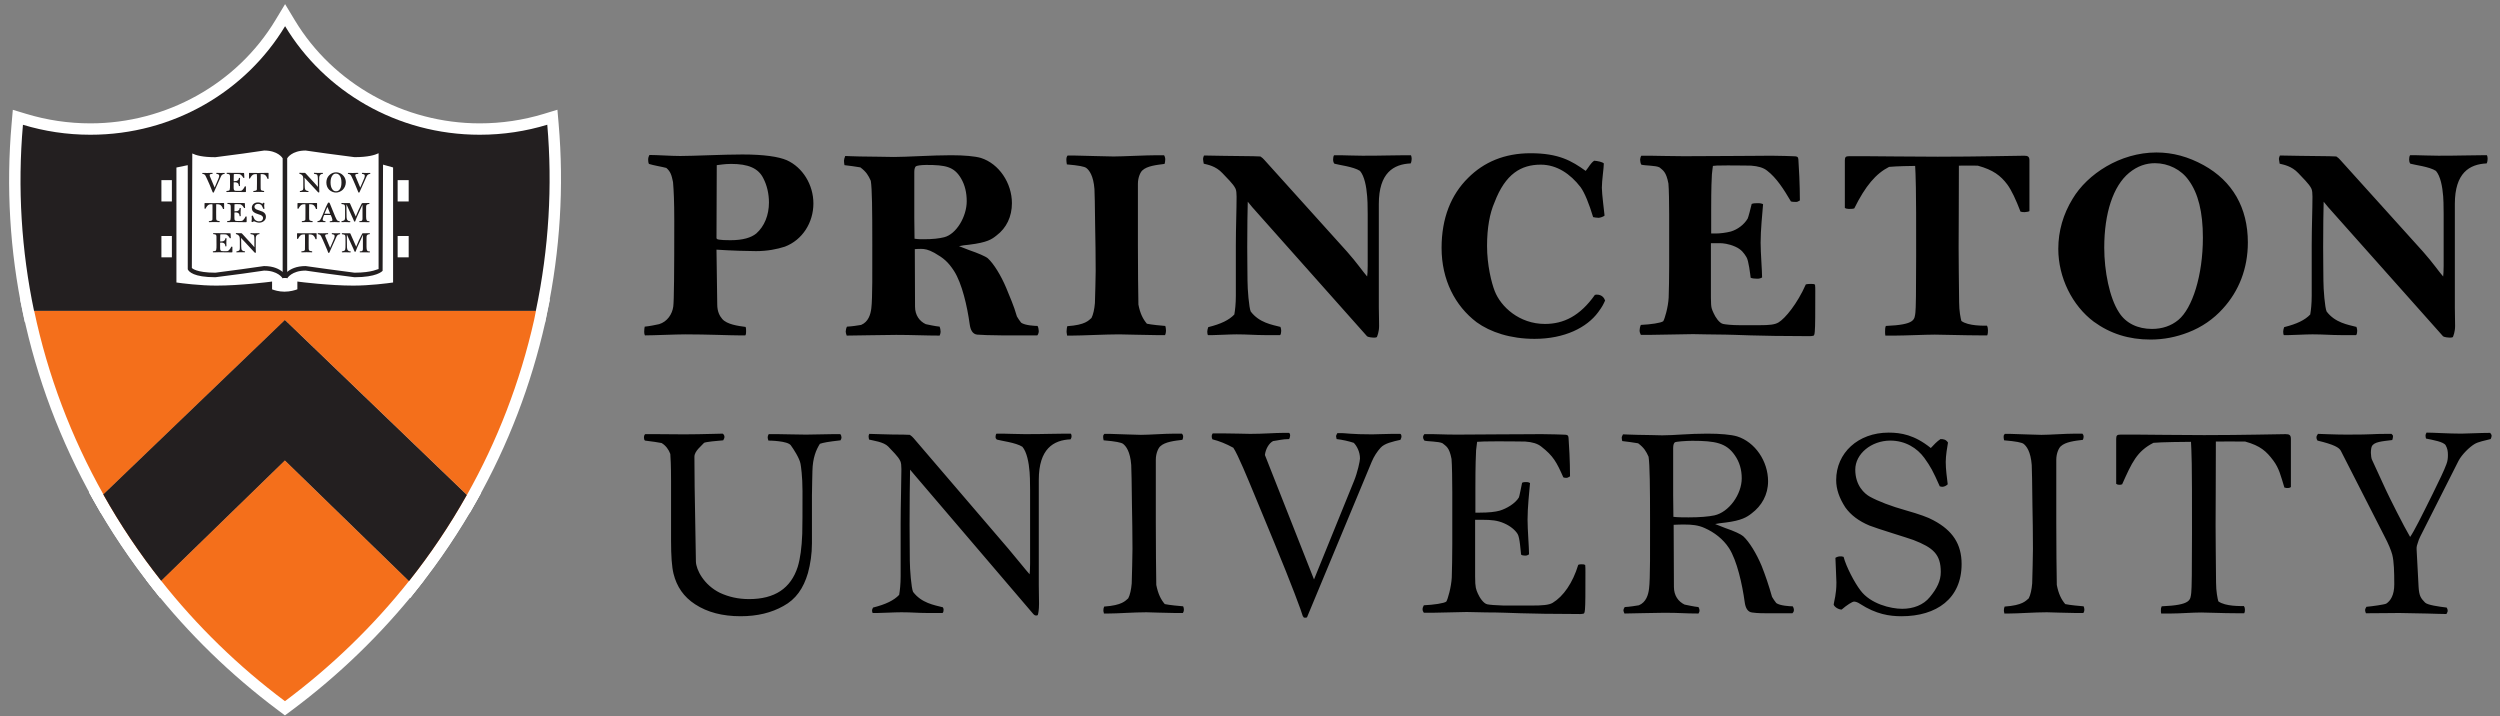 <?xml version="1.0" encoding="UTF-8" standalone="no"?>
<!-- Created with Inkscape (http://www.inkscape.org/) -->

<svg
   xmlns:dc="http://purl.org/dc/elements/1.1/"
   xmlns:cc="http://creativecommons.org/ns#"
   xmlns:rdf="http://www.w3.org/1999/02/22-rdf-syntax-ns#"
   xmlns:svg="http://www.w3.org/2000/svg"
   xmlns="http://www.w3.org/2000/svg"
   xmlns:sodipodi="http://sodipodi.sourceforge.net/DTD/sodipodi-0.dtd"
   xmlns:inkscape="http://www.inkscape.org/namespaces/inkscape"
   width="245.187"
   height="70.251"
   id="svg2"
   version="1.1"
   inkscape:version="0.48.5 r10040"
   sodipodi:docname="Nouveau document 1">
  <rect width="100%" height="100%" fill="#808080" stroke="none"/>
  <defs
     id="defs4">
    <clipPath
       id="clipPath3045"
       clipPathUnits="userSpaceOnUse">
      <path
         id="path3047"
         d="m 30,29.038 232,0 0,85.537 -232,0 0,-85.537 z"
         inkscape:connector-curvature="0" />
    </clipPath>
  </defs>
  <sodipodi:namedview
     id="base"
     pagecolor="#ffffff"
     bordercolor="#666666"
     borderopacity="1.0"
     inkscape:pageopacity="0.0"
     inkscape:pageshadow="2"
     inkscape:zoom="1"
     inkscape:cx="159.27579"
     inkscape:cy="31.627717"
     inkscape:document-units="px"
     inkscape:current-layer="layer1"
     showgrid="false"
     fit-margin-top="0"
     fit-margin-left="0"
     fit-margin-right="0"
     fit-margin-bottom="0"
     inkscape:window-width="1920"
     inkscape:window-height="1027"
     inkscape:window-x="-8"
     inkscape:window-y="-8"
     inkscape:window-maximized="1" />
  <g
     inkscape:label="Calque 1"
     inkscape:groupmode="layer"
     id="layer1"
     transform="translate(-310.809,-452.818)">
    <g
       transform="matrix(1.25,0,0,-1.25,0,1052.5)"
       inkscape:label="ink_ext_XXXXXX"
       id="g2993">
      <g
         transform="scale(0.1,0.1)"
         id="g2995" />
    </g>
    <g
       transform="matrix(1.25,0,0,-1.25,0,1052.5)"
       inkscape:label="ink_ext_XXXXXX"
       id="g3007">
      <g
         transform="scale(0.1,0.1)"
         id="g3009" />
    </g>
    <g
       transform="matrix(1.25,0,0,-1.25,0,1052.5)"
       inkscape:label="ink_ext_XXXXXX"
       id="g3021">
      <g
         transform="scale(0.1,0.1)"
         id="g3023" />
    </g>
    <g
       id="g3529"
       transform="matrix(0.993,0,0,0.993,126.486,-839.059)">
      <g
         transform="matrix(1.25,0,0,-1.25,213.428,1370.687)"
         id="g3049">
        <path
           id="path3051"
           style="fill:#ffffff;fill-opacity:1;fill-rule:nonzero;stroke:none"
           d="M 0,0 C -3.695,2.763 -7.014,5.991 -9.865,9.595 L -10.116,9.913 0.263,20.013 10.675,9.889 10.422,9.57 C 7.567,5.977 4.242,2.757 0.539,0 L 0.269,-0.201 0,0 z"
           inkscape:connector-curvature="0" />
      </g>
      <g
         transform="matrix(1.25,0,0,-1.25,213.757,1344.886)"
         id="g3053">
        <path
           id="path3055"
           style="fill:#ffffff;fill-opacity:1;fill-rule:nonzero;stroke:none"
           d="m 0,0 -0.628,-0.61 -9.774,-9.511 -0.582,-0.566 0.504,-0.638 c 2.874,-3.635 6.222,-6.89 9.948,-9.676 l 0.538,-0.403 0.539,0.401 c 3.735,2.782 7.087,6.03 9.966,9.651 l 0.507,0.639 -0.584,0.568 L 0.628,-0.61 0,0 z m 0,-1.256 9.806,-9.535 c -2.845,-3.58 -6.145,-6.767 -9.799,-9.489 -3.693,2.761 -6.974,5.965 -9.781,9.514 L 0,-1.256"
           inkscape:connector-curvature="0" />
      </g>
      <g
         transform="matrix(1.25,0,0,-1.25,213.77,1333.374)"
         id="g3057">
        <path
           id="path3059"
           style="fill:#ffffff;fill-opacity:1;fill-rule:nonzero;stroke:none"
           d="m 0,0 -14.454,-13.884 -0.285,0.508 c -2.591,4.611 -4.449,9.54 -5.521,14.647 l -0.114,0.542 40.758,0 L 20.13,0.567 C 19.025,-4.35 17.222,-9.051 14.767,-13.416 L 14.482,-13.923 0,0 z"
           inkscape:connector-curvature="0" />
      </g>
      <g
         transform="matrix(1.25,0,0,-1.25,239.942,1330.545)"
         id="g3061">
        <path
           id="path3063"
           style="fill:#ffffff;fill-opacity:1;fill-rule:nonzero;stroke:none"
           d="m 0,0 -1.108,0 -39.649,0 -1.109,0 0.228,-1.085 c 1.082,-5.152 2.955,-10.122 5.569,-14.776 l 0.569,-1.013 0.839,0.806 13.723,13.18 13.751,-13.219 0.839,-0.805 0.569,1.013 c 2.477,4.401 4.296,9.144 5.409,14.098 l 0.075,0.377 0.068,0.34 L 0,0 z m -1.108,-0.9 c -0.049,-0.236 -0.091,-0.468 -0.141,-0.704 -1.115,-4.964 -2.926,-9.609 -5.314,-13.854 l -14.375,13.819 -14.346,-13.78 c -2.54,4.519 -4.4,9.408 -5.473,14.519 l 39.649,0"
           inkscape:connector-curvature="0" />
      </g>
      <g
         transform="matrix(1.25,0,0,-1.25,213.759,1347.24)"
         id="g3065">
        <path
           id="path3067"
           style="fill:#ffffff;fill-opacity:1;fill-rule:nonzero;stroke:none"
           d="m 0,0 -9.818,-9.553 -0.31,0.391 c -1.72,2.175 -3.272,4.489 -4.611,6.879 l -0.17,0.305 L 0,12.342 14.937,-2.019 14.767,-2.321 C 13.418,-4.724 11.868,-7.034 10.158,-9.187 L 9.849,-9.577 0,0 z"
           inkscape:connector-curvature="0" />
      </g>
      <g
         transform="matrix(1.25,0,0,-1.25,213.759,1331.033)"
         id="g3069">
        <path
           id="path3071"
           style="fill:#ffffff;fill-opacity:1;fill-rule:nonzero;stroke:none"
           d="m 0,0 -0.623,-0.599 -14.347,-13.781 -0.502,-0.482 0.34,-0.607 c 1.351,-2.409 2.916,-4.744 4.652,-6.939 l 0.619,-0.782 0.715,0.696 9.146,8.9 9.178,-8.925 0.714,-0.694 0.619,0.781 c 1.724,2.171 3.288,4.502 4.649,6.923 l 0.341,0.609 -0.502,0.481 L 0.624,-0.6 0,0 z m 0,-1.249 14.375,-13.819 c -1.347,-2.398 -2.877,-4.674 -4.569,-6.805 L 0,-12.338 -9.774,-21.849 c -1.706,2.156 -3.236,4.436 -4.573,6.82 L 0,-1.249"
           inkscape:connector-curvature="0" />
      </g>
      <g
         transform="matrix(1.25,0,0,-1.25,213.759,1347.24)"
         id="g3073">
        <path
           id="path3075"
           style="fill:#ffffff;fill-opacity:1;fill-rule:nonzero;stroke:none"
           d="m 0,0 -9.818,-9.553 -0.31,0.391 c -1.72,2.175 -3.272,4.489 -4.611,6.879 l -0.17,0.305 L 0,12.342 14.937,-2.019 14.767,-2.321 C 13.418,-4.724 11.868,-7.034 10.158,-9.187 L 9.849,-9.577 0,0 z"
           inkscape:connector-curvature="0" />
      </g>
      <g
         transform="matrix(1.25,0,0,-1.25,213.759,1331.033)"
         id="g3077">
        <path
           id="path3079"
           style="fill:#ffffff;fill-opacity:1;fill-rule:nonzero;stroke:none"
           d="m 0,0 -0.623,-0.599 -14.347,-13.781 -0.502,-0.482 0.34,-0.607 c 1.351,-2.409 2.916,-4.744 4.652,-6.939 l 0.619,-0.782 0.715,0.696 9.146,8.9 9.178,-8.925 0.714,-0.694 0.619,0.781 c 1.724,2.171 3.288,4.502 4.649,6.923 l 0.341,0.609 -0.502,0.481 L 0.624,-0.6 0,0 z m 0,-1.249 14.375,-13.819 c -1.347,-2.398 -2.877,-4.674 -4.569,-6.805 L 0,-12.338 -9.774,-21.849 c -1.706,2.156 -3.236,4.436 -4.573,6.82 L 0,-1.249"
           inkscape:connector-curvature="0" />
      </g>
      <g
         transform="matrix(1.25,0,0,-1.25,188.526,1332.247)"
         id="g3081">
        <path
           id="path3083"
           style="fill:#ffffff;fill-opacity:1;fill-rule:nonzero;stroke:none"
           d="m 0,0 -0.075,0.358 c -1.021,4.879 -1.319,9.87 -0.883,14.834 l 0.048,0.552 0.531,-0.161 c 1.68,-0.51 3.429,-0.769 5.198,-0.769 6.141,0 11.888,3.204 14.999,8.361 l 0.385,0.64 0.386,-0.64 c 3.106,-5.157 8.852,-8.361 14.994,-8.361 1.774,0 3.524,0.26 5.205,0.772 l 0.532,0.162 0.047,-0.554 C 41.793,10.269 41.486,5.278 40.455,0.358 L 40.381,0 0,0 z"
           inkscape:connector-curvature="0" />
      </g>
      <g
         transform="matrix(1.25,0,0,-1.25,213.78,1301.39)"
         id="g3085">
        <path
           id="path3087"
           style="fill:#ffffff;fill-opacity:1;fill-rule:nonzero;stroke:none"
           d="M 0,0 -0.771,-1.278 C -3.8,-6.301 -9.4,-9.422 -15.384,-9.422 c -1.723,0 -3.428,0.253 -5.067,0.75 l -1.062,0.321 -0.096,-1.104 c -0.44,-5.008 -0.14,-10.043 0.891,-14.966 l 0.15,-0.715 0.731,0 39.649,0 0.732,0 0.149,0.715 c 1.04,4.964 1.349,10 0.92,14.968 l -0.096,1.108 -1.064,-0.324 c -1.637,-0.499 -3.344,-0.753 -5.072,-0.753 -5.986,0 -11.584,3.12 -14.61,8.143 L 0,0 z m 0,-1.744 c 3.092,-5.131 8.821,-8.578 15.381,-8.578 1.86,0 3.65,0.278 5.335,0.791 0.415,-4.808 0.134,-9.749 -0.904,-14.705 l -39.649,0 c -0.995,4.752 -1.315,9.693 -0.876,14.702 1.682,-0.51 3.472,-0.788 5.329,-0.788 6.559,0 12.289,3.447 15.384,8.578"
           inkscape:connector-curvature="0" />
      </g>
      <g
         transform="matrix(1.25,0,0,-1.25,201.539,1358.343)"
         id="g3089">
        <path
           id="path3091"
           style="fill:#f46f1b;fill-opacity:1;fill-rule:nonzero;stroke:none"
           d="m 0,0 c 2.807,-3.549 6.088,-6.753 9.781,-9.514 3.654,2.722 6.954,5.909 9.799,9.489 L 9.774,9.51 0,0 z"
           inkscape:connector-curvature="0" />
      </g>
      <g
         transform="matrix(1.25,0,0,-1.25,195.837,1349.819)"
         id="g3093">
        <path
           id="path3095"
           style="fill:#f46f1b;fill-opacity:1;fill-rule:nonzero;stroke:none"
           d="M 0,0 14.347,13.78 28.721,-0.039 c 2.388,4.245 4.2,8.89 5.315,13.854 0.049,0.236 0.091,0.468 0.14,0.704 l -39.649,0 C -4.4,9.408 -2.539,4.519 0,0"
           inkscape:connector-curvature="0" />
      </g>
      <g
         transform="matrix(1.25,0,0,-1.25,195.826,1349.819)"
         id="g3097">
        <path
           id="path3099"
           style="fill:#f46f1b;fill-opacity:1;fill-rule:nonzero;stroke:none"
           d="m 0,0 c 1.337,-2.385 2.866,-4.664 4.572,-6.82 l 9.775,9.511 9.805,-9.535 c 1.692,2.131 3.222,4.407 4.569,6.805 L 14.347,13.78 0,0 z"
           inkscape:connector-curvature="0" />
      </g>
      <g
         transform="matrix(1.25,0,0,-1.25,213.759,1345.671)"
         id="g3101">
        <path
           id="path3103"
           style="fill:#231f20;fill-opacity:1;fill-rule:nonzero;stroke:none"
           d="m 0,0 -9.728,-9.466 c -1.499,1.93 -2.86,3.967 -4.055,6.065 L 0,9.837 13.811,-3.44 C 12.608,-5.547 11.248,-7.579 9.761,-9.491 L 0,0 z"
           inkscape:connector-curvature="0" />
      </g>
      <g
         transform="matrix(1.25,0,0,-1.25,213.759,1332.593)"
         id="g3105">
        <path
           id="path3107"
           style="fill:#231f20;fill-opacity:1;fill-rule:nonzero;stroke:none"
           d="m 0,0 -14.347,-13.78 c 1.337,-2.385 2.867,-4.664 4.573,-6.82 L 0,-11.09 9.806,-20.625 c 1.692,2.132 3.222,4.407 4.569,6.806 L 0,0 z m 0,-1.249 13.245,-12.733 c -1.064,-1.835 -2.248,-3.611 -3.532,-5.296 l -9.085,8.834 -0.628,0.61 -0.628,-0.61 -9.052,-8.809 c -1.293,1.701 -2.479,3.48 -3.537,5.309 L 0,-1.249"
           inkscape:connector-curvature="0" />
      </g>
      <g
         transform="matrix(1.25,0,0,-1.25,239.675,1313.303)"
         id="g3109">
        <path
           id="path3111"
           style="fill:#231f20;fill-opacity:1;fill-rule:nonzero;stroke:none"
           d="m 0,0 c -1.685,-0.514 -3.475,-0.791 -5.335,-0.791 -6.56,0 -12.289,3.446 -15.381,8.578 -3.095,-5.132 -8.825,-8.578 -15.384,-8.578 -1.857,0 -3.647,0.277 -5.329,0.787 -0.439,-5.008 -0.119,-9.95 0.876,-14.701 l 39.649,0 C 0.134,-9.75 0.415,-4.808 0,0"
           inkscape:connector-curvature="0" />
      </g>
      <g
         transform="matrix(1.25,0,0,-1.25,225.986,1320.883)"
         id="g3113">
        <path
           id="path3115"
           style="fill:#ffffff;fill-opacity:1;fill-rule:nonzero;stroke:none"
           d="m 0,0 0,1.685 -1.03,0 0,1.189 -1.08,0.302 -0.078,0 0,1.009 c 0,0 -0.372,-0.446 -2.082,-0.446 -1.618,0 -2.567,0.524 -3.855,0.524 -1.238,0 -1.617,-0.707 -1.617,-0.707 l 0,-0.408 -0.043,0 0,0.408 c 0,0 -0.387,0.707 -1.618,0.707 -1.287,0 -2.237,-0.528 -3.854,-0.528 -1.71,0 -2.005,0.447 -2.005,0.447 l 0,-1.062 -0.071,0 -1.171,-0.246 0,-1.189 -1.034,0 0,-1.685 1.034,0 0,-2.726 -1.034,0 0,-1.688 1.034,0 0,-2.096 c 0,0 1.734,-0.271 3.338,-0.271 1.896,0 2.99,0.274 4.221,0.299 l 0,-0.531 c 0,0 0.496,-0.247 1.157,-0.247 0.668,0 1.199,0.247 1.199,0.247 l 0,0.531 c 1.228,-0.025 2.322,-0.299 4.228,-0.299 1.597,0 3.331,0.271 3.331,0.271 l 0,2.096 1.03,0 0,1.688 -1.03,0 L -1.03,0 0,0 z"
           inkscape:connector-curvature="0" />
      </g>
      <g
         transform="matrix(1.25,0,0,-1.25,224.446,1328.885)"
         id="g3117">
        <path
           id="path3119"
           style="fill:#231f20;fill-opacity:1;fill-rule:nonzero;stroke:none"
           d="m 0,0 c -0.441,-0.063 -1.846,-0.246 -3.153,-0.246 -1.874,0 -4.185,0.292 -4.208,0.295 l -0.202,0.028 0,-0.615 c -0.178,-0.067 -0.566,-0.187 -1.02,-0.187 -0.445,0 -0.809,0.12 -0.978,0.183 l 0,0.619 -0.202,-0.028 c -0.023,-0.003 -2.335,-0.295 -4.198,-0.295 -1.311,0 -2.717,0.183 -3.158,0.246 l 0,9.084 c 0.165,0.032 0.656,0.137 0.895,0.186 l 0,-8.228 c 0.088,-0.19 0.464,-0.626 2.184,-0.626 l 2.177,0.285 1.664,0.239 c 1.111,0 1.46,-0.591 1.475,-0.615 l 0.052,0.028 0.256,0 0.049,-0.028 c 0.015,0.024 0.357,0.615 1.46,0.615 l 1.663,-0.236 2.195,-0.288 c 1.743,0 2.179,0.457 2.222,0.51 l 0.034,8.387 C -0.565,9.249 -0.146,9.133 0,9.091 L 0,0 z M -15.865,10.195 C -15.577,10.051 -15.06,9.9 -14.04,9.9 l 2.193,0.288 1.662,0.239 c 1.092,0 1.44,-0.583 1.46,-0.615 l 0,-8.977 c -0.266,0.221 -0.712,0.464 -1.474,0.464 l -1.741,-0.246 -2.1,-0.278 c -1.537,0 -1.857,0.369 -1.86,0.372 0,0 0.031,8.436 0.035,9.048 m 7.498,-0.383 c 0.015,0.025 0.357,0.615 1.46,0.615 l 1.663,-0.235 2.195,-0.288 c 1.063,0 1.604,0.165 1.904,0.309 l 0,-9.157 C -1.168,1.102 -1.599,0.775 -3.049,0.775 l -2.117,0.281 -1.741,0.243 c -0.754,0 -1.196,-0.243 -1.46,-0.461 l 0,8.974 z m 7.576,-0.123 0.005,1.291 -0.313,-0.331 c -0.004,-0.003 -0.388,-0.387 -1.95,-0.387 l -2.117,0.282 -1.741,0.242 c -0.955,0 -1.431,-0.39 -1.639,-0.626 -0.209,0.236 -0.689,0.626 -1.639,0.626 l -1.739,-0.246 -2.116,-0.281 c -1.537,0 -1.857,0.369 -1.86,0.373 l -0.319,0.39 -0.005,-0.496 0,-0.886 -1.254,-0.264 0,-9.689 0.152,-0.021 c 0.017,-0.004 1.765,-0.274 3.365,-0.274 1.578,0 3.451,0.207 4.042,0.277 l 0,-0.439 0.098,-0.053 c 0.023,-0.011 0.542,-0.264 1.238,-0.264 0.7,0 1.252,0.253 1.275,0.264 l 0.104,0.049 0,0.443 c 0.591,-0.07 2.464,-0.277 4.051,-0.277 1.594,0 3.344,0.27 3.361,0.274 l 0.152,0.021 0,9.678 -1.151,0.324 z"
           inkscape:connector-curvature="0" />
      </g>
      <g
         transform="matrix(1.25,0,0,-1.25,207.802,1318.157)"
         id="g3121">
        <path
           id="path3123"
           style="fill:#231f20;fill-opacity:1;fill-rule:nonzero;stroke:none"
           d="m 0,0 c -0.141,-0.011 -0.232,-0.084 -0.274,-0.179 l -0.577,-1.284 c 0,0 -0.028,-0.021 -0.046,-0.021 -0.017,0 -0.039,0.021 -0.053,0.06 -0.014,0.045 -0.084,0.225 -0.235,0.576 l -0.187,0.419 c -0.066,0.155 -0.119,0.257 -0.137,0.288 -0.067,0.116 -0.151,0.127 -0.242,0.141 -0.011,0.014 -0.011,0.028 -0.011,0.039 0,0.014 0,0.021 0.007,0.038 l 0.095,0 c 0.109,0 0.2,-0.007 0.281,-0.007 0.095,0 0.253,0.011 0.359,0.011 l 0.063,0 c 0.011,-0.004 0.014,-0.025 0.014,-0.035 0,-0.007 0,-0.032 -0.007,-0.042 C -1.02,-0.004 -1.178,0 -1.178,-0.098 c 0,-0.022 0.003,-0.06 0.014,-0.085 l 0.38,-0.9 0.316,0.745 c 0.039,0.085 0.042,0.159 0.042,0.197 0,0.085 -0.059,0.123 -0.218,0.141 -0.003,0.011 -0.01,0.025 -0.01,0.035 0,0.014 0.007,0.035 0.01,0.046 l 0.046,0 c 0.071,0 0.141,-0.011 0.299,-0.011 0.028,0 0.137,0.007 0.19,0.007 L 0,0.077 C 0.007,0.063 0.014,0.056 0.014,0.042 0.014,0.032 0.007,0.011 0,0"
           inkscape:connector-curvature="0" />
      </g>
      <g
         transform="matrix(1.25,0,0,-1.25,209.811,1319.955)"
         id="g3125">
        <path
           id="path3127"
           style="fill:#231f20;fill-opacity:1;fill-rule:nonzero;stroke:none"
           d="m 0,0 c -0.461,0 -0.71,0.01 -0.774,0.01 -0.049,0 -0.161,0.004 -0.218,0.004 -0.063,0 -0.211,-0.011 -0.373,-0.011 l -0.091,0.004 c -0.007,0.014 -0.007,0.021 -0.007,0.035 0,0.011 0,0.028 0.003,0.042 0.123,0.011 0.212,0.032 0.233,0.05 0.024,0.031 0.042,0.095 0.049,0.232 0,0.07 0.003,0.147 0.003,0.228 0,0.116 -0.003,0.257 -0.003,0.426 l 0,0.239 c -0.004,0.165 -0.085,0.165 -0.257,0.186 -0.003,0.015 -0.007,0.029 -0.007,0.039 0,0.011 0.004,0.035 0.014,0.039 l 0.084,0 c 0.057,0 0.208,-0.004 0.496,-0.004 0.264,0 0.521,-0.003 0.577,-0.003 0.035,0 0.137,-0.004 0.159,-0.004 0.035,0 0.049,-0.003 0.049,-0.035 L -0.042,1.133 C -0.063,1.122 -0.067,1.118 -0.084,1.118 c -0.014,0 -0.025,0 -0.036,0.004 -0.101,0.172 -0.151,0.207 -0.228,0.264 -0.028,0.021 -0.07,0.035 -0.134,0.038 -0.021,0 -0.074,0.004 -0.204,0.004 -0.105,0 -0.158,-0.004 -0.172,-0.004 -0.018,0 -0.014,0 -0.021,-0.059 C -0.883,1.329 -0.886,1.259 -0.886,1.059 l 0,-0.197 0.052,0 c 0.067,0 0.134,0.007 0.173,0.017 0.06,0.018 0.123,0.06 0.155,0.109 0.014,0.018 0.028,0.102 0.035,0.127 0.01,0.007 0.028,0.01 0.049,0.01 0.014,0 0.028,-0.003 0.039,-0.01 -0.004,-0.063 -0.014,-0.179 -0.014,-0.327 0,-0.074 0.007,-0.236 0.007,-0.303 -0.014,-0.01 -0.021,-0.01 -0.043,-0.01 -0.01,0 -0.031,0 -0.042,0.003 -0.014,0.13 -0.035,0.218 -0.144,0.264 -0.06,0.025 -0.109,0.032 -0.169,0.032 -0.032,0 -0.07,-0.004 -0.102,-0.007 l 0,-0.398 c 0,-0.091 0.007,-0.147 0.021,-0.179 0.011,-0.025 0.046,-0.077 0.092,-0.084 0.021,-0.004 0.06,-0.011 0.14,-0.011 l 0.219,0 c 0.056,0 0.137,0.007 0.165,0.025 0.053,0.035 0.193,0.186 0.243,0.327 0.021,0.007 0.031,0.007 0.045,0.007 0.014,0 0.028,-0.004 0.046,-0.011 l 0,-0.401 C 0.081,0.003 0.056,0 0,0"
           inkscape:connector-curvature="0" />
      </g>
      <g
         transform="matrix(1.25,0,0,-1.25,212.097,1318.653)"
         id="g3129">
        <path
           id="path3131"
           style="fill:#231f20;fill-opacity:1;fill-rule:nonzero;stroke:none"
           d="M 0,0 C -0.01,0 -0.025,0.004 -0.042,0.004 -0.077,0.099 -0.12,0.183 -0.155,0.229 -0.218,0.306 -0.278,0.359 -0.436,0.376 -0.471,0.38 -0.556,0.38 -0.584,0.38 l -0.003,-0.672 c 0,-0.105 0,-0.229 0.003,-0.461 0.004,-0.175 0.081,-0.175 0.264,-0.2 0.011,-0.018 0.014,-0.032 0.014,-0.042 0,-0.014 -0.003,-0.025 -0.01,-0.039 l -0.067,0 c -0.106,0 -0.317,0.007 -0.384,0.007 -0.045,0 -0.277,-0.011 -0.387,-0.011 -0.01,0.018 -0.014,0.018 -0.014,0.043 0,0.01 0.004,0.024 0.011,0.038 0.243,0.018 0.267,0.064 0.274,0.141 0.007,0.049 0.007,0.25 0.007,0.454 l 0,0.555 c 0,0.071 -0.003,0.141 -0.014,0.187 -0.046,0 -0.193,0 -0.236,-0.018 C -1.249,0.317 -1.337,0.214 -1.431,0.028 -1.442,0.025 -1.46,0.025 -1.47,0.025 c -0.014,0 -0.028,0.003 -0.035,0.014 l 0,0.39 c 0,0.035 0.003,0.046 0.045,0.046 0.036,0 0.092,-0.004 0.166,-0.004 0.052,0 0.274,-0.003 0.552,-0.003 0.366,0 0.636,0.01 0.707,0.01 0.035,0 0.06,0 0.074,-0.014 0.003,-0.007 0,-0.035 0,-0.056 l 0,-0.39 C 0.032,0.004 0.014,0 0,0"
           inkscape:connector-curvature="0" />
      </g>
      <g
         transform="matrix(1.25,0,0,-1.25,207.709,1321.63)"
         id="g3133">
        <path
           id="path3135"
           style="fill:#231f20;fill-opacity:1;fill-rule:nonzero;stroke:none"
           d="M 0,0 C -0.014,0 -0.025,0.004 -0.046,0.004 -0.077,0.098 -0.12,0.183 -0.158,0.229 -0.218,0.306 -0.281,0.359 -0.44,0.376 -0.475,0.38 -0.559,0.38 -0.587,0.38 l -0.004,-0.672 c 0,-0.106 0,-0.228 0.004,-0.461 0.003,-0.176 0.084,-0.176 0.267,-0.2 0.01,-0.018 0.01,-0.032 0.01,-0.042 0,-0.014 0,-0.025 -0.007,-0.039 l -0.066,0 c -0.109,0 -0.32,0.007 -0.384,0.007 -0.046,0 -0.278,-0.011 -0.39,-0.011 -0.007,0.018 -0.011,0.018 -0.011,0.043 0,0.01 0.004,0.024 0.007,0.038 0.243,0.018 0.268,0.064 0.278,0.141 0.004,0.049 0.004,0.25 0.004,0.454 l 0,0.556 c 0,0.07 0,0.14 -0.011,0.186 -0.046,0 -0.197,0 -0.239,-0.018 C -1.252,0.317 -1.337,0.215 -1.431,0.028 -1.446,0.025 -1.463,0.025 -1.474,0.025 c -0.014,0 -0.024,0.003 -0.035,0.014 l 0,0.39 c 0,0.035 0.007,0.046 0.046,0.046 0.039,0 0.091,-0.004 0.165,-0.004 0.057,0 0.278,-0.003 0.556,-0.003 0.362,0 0.636,0.01 0.703,0.01 0.039,0 0.064,0 0.074,-0.014 C 0.042,0.457 0.039,0.429 0.039,0.408 l 0,-0.39 C 0.028,0.004 0.014,0 0,0"
           inkscape:connector-curvature="0" />
      </g>
      <g
         transform="matrix(1.25,0,0,-1.25,209.881,1322.931)"
         id="g3137">
        <path
           id="path3139"
           style="fill:#231f20;fill-opacity:1;fill-rule:nonzero;stroke:none"
           d="m 0,0 c -0.457,0 -0.711,0.011 -0.77,0.011 -0.05,0 -0.162,0.003 -0.222,0.003 -0.06,0 -0.211,-0.01 -0.369,-0.01 l -0.092,0.003 c -0.007,0.014 -0.01,0.021 -0.01,0.035 0,0.011 0,0.028 0.007,0.042 0.123,0.011 0.211,0.032 0.228,0.05 0.028,0.031 0.043,0.095 0.05,0.232 0.003,0.07 0.007,0.148 0.007,0.228 0,0.116 -0.004,0.257 -0.004,0.426 0,0.12 -0.003,0.19 -0.003,0.239 -0.004,0.165 -0.081,0.165 -0.254,0.187 -0.007,0.014 -0.01,0.028 -0.01,0.038 0,0.011 0.007,0.036 0.017,0.039 l 0.081,0 c 0.06,0 0.208,-0.003 0.496,-0.003 0.268,0 0.521,-0.004 0.581,-0.004 0.031,0 0.137,-0.004 0.154,-0.004 0.039,0 0.053,-0.003 0.053,-0.035 L -0.042,1.132 C -0.06,1.122 -0.067,1.118 -0.084,1.118 c -0.011,0 -0.022,0 -0.036,0.004 -0.098,0.172 -0.147,0.208 -0.228,0.264 -0.028,0.021 -0.067,0.035 -0.131,0.038 -0.021,0 -0.073,0.004 -0.207,0.004 -0.102,0 -0.158,-0.004 -0.169,-0.004 -0.021,0 -0.017,0 -0.024,-0.059 0,-0.035 -0.004,-0.106 -0.004,-0.306 l 0,-0.197 0.049,0 c 0.071,0 0.137,0.007 0.173,0.017 0.063,0.018 0.123,0.06 0.158,0.109 0.01,0.018 0.028,0.102 0.032,0.127 0.014,0.007 0.031,0.011 0.049,0.011 0.018,0 0.032,-0.004 0.042,-0.011 -0.003,-0.063 -0.017,-0.179 -0.017,-0.327 0,-0.074 0.01,-0.236 0.01,-0.303 -0.017,-0.01 -0.021,-0.01 -0.042,-0.01 -0.014,0 -0.032,0 -0.046,0.003 -0.014,0.131 -0.032,0.218 -0.144,0.264 -0.06,0.025 -0.109,0.032 -0.165,0.032 -0.032,0 -0.071,-0.004 -0.102,-0.007 l 0,-0.398 c 0,-0.091 0.007,-0.147 0.017,-0.179 0.014,-0.025 0.049,-0.077 0.092,-0.084 0.021,-0.004 0.063,-0.011 0.14,-0.011 l 0.222,0 c 0.056,0 0.134,0.007 0.162,0.025 0.056,0.035 0.197,0.186 0.246,0.327 0.017,0.007 0.032,0.007 0.046,0.007 0.01,0 0.028,-0.004 0.042,-0.011 l 0,-0.401 C 0.081,0.004 0.056,0 0,0"
           inkscape:connector-curvature="0" />
      </g>
      <g
         transform="matrix(1.25,0,0,-1.25,211.218,1322.975)"
         id="g3141">
        <path
           id="path3143"
           style="fill:#231f20;fill-opacity:1;fill-rule:nonzero;stroke:none"
           d="m 0,0 c -0.127,0 -0.267,0.049 -0.352,0.091 -0.014,0.008 -0.042,0.015 -0.056,0.015 -0.017,0 -0.063,-0.025 -0.113,-0.06 -0.035,0 -0.077,0.017 -0.087,0.045 0,0.032 0.028,0.127 0.028,0.187 0,0.035 -0.011,0.207 -0.014,0.246 0.014,0.021 0.042,0.032 0.066,0.032 l 0.025,0 c 0.032,-0.064 0.095,-0.229 0.141,-0.296 0.095,-0.109 0.235,-0.158 0.337,-0.158 0.113,0 0.197,0.021 0.247,0.074 0.07,0.067 0.084,0.109 0.084,0.183 0,0.056 -0.01,0.102 -0.042,0.137 C 0.225,0.545 0.193,0.566 0.106,0.608 0.039,0.64 -0.197,0.7 -0.281,0.746 -0.387,0.795 -0.44,0.837 -0.492,0.893 -0.556,0.974 -0.58,1.083 -0.58,1.171 c 0,0.243 0.193,0.426 0.467,0.426 0.103,0 0.243,-0.011 0.363,-0.106 0.024,0.028 0.056,0.06 0.088,0.088 0.045,0 0.077,-0.024 0.081,-0.042 C 0.415,1.502 0.394,1.407 0.394,1.329 0.394,1.291 0.419,1.129 0.419,1.104 0.401,1.097 0.383,1.083 0.359,1.083 0.352,1.083 0.341,1.087 0.331,1.09 0.288,1.164 0.25,1.287 0.204,1.354 c -0.07,0.095 -0.169,0.13 -0.302,0.13 -0.152,0 -0.275,-0.095 -0.275,-0.225 0,-0.126 0.102,-0.186 0.187,-0.225 C -0.123,1.009 -0.046,0.981 0.042,0.953 0.155,0.914 0.239,0.886 0.285,0.862 0.461,0.77 0.535,0.64 0.535,0.461 0.535,0.179 0.281,0 0,0"
           inkscape:connector-curvature="0" />
      </g>
      <g
         transform="matrix(1.25,0,0,-1.25,208.474,1325.912)"
         id="g3145">
        <path
           id="path3147"
           style="fill:#231f20;fill-opacity:1;fill-rule:nonzero;stroke:none"
           d="m 0,0 c -0.461,0 -0.711,0.01 -0.774,0.01 -0.049,0 -0.162,0.004 -0.218,0.004 -0.063,0 -0.211,-0.011 -0.373,-0.011 l -0.091,0.004 c -0.007,0.014 -0.007,0.021 -0.007,0.035 0,0.011 0,0.028 0.003,0.042 0.123,0.011 0.211,0.032 0.232,0.05 0.025,0.031 0.043,0.095 0.05,0.232 0,0.07 0.003,0.147 0.003,0.228 0,0.116 -0.003,0.257 -0.003,0.426 l 0,0.239 c -0.004,0.165 -0.085,0.165 -0.257,0.186 -0.004,0.015 -0.007,0.029 -0.007,0.039 0,0.011 0.003,0.035 0.014,0.039 l 0.084,0 c 0.057,0 0.208,-0.004 0.496,-0.004 0.264,0 0.521,-0.003 0.577,-0.003 0.035,0 0.137,-0.004 0.158,-0.004 0.036,0 0.05,-0.003 0.05,-0.035 l 0.021,-0.345 c -0.021,-0.01 -0.025,-0.014 -0.042,-0.014 -0.014,0 -0.025,0 -0.036,0.004 -0.102,0.172 -0.151,0.207 -0.228,0.264 -0.028,0.021 -0.071,0.035 -0.134,0.038 -0.021,0 -0.074,0.004 -0.204,0.004 -0.105,0 -0.158,-0.004 -0.172,-0.004 -0.018,0 -0.014,0 -0.021,-0.059 C -0.883,1.329 -0.886,1.259 -0.886,1.059 l 0,-0.197 0.052,0 c 0.067,0 0.134,0.007 0.173,0.017 0.06,0.018 0.123,0.06 0.154,0.109 0.014,0.018 0.029,0.102 0.036,0.127 0.01,0.007 0.028,0.01 0.049,0.01 0.014,0 0.028,-0.003 0.039,-0.01 -0.004,-0.063 -0.014,-0.179 -0.014,-0.327 0,-0.074 0.007,-0.236 0.007,-0.303 -0.014,-0.01 -0.022,-0.01 -0.043,-0.01 -0.01,0 -0.031,0 -0.042,0.003 -0.014,0.13 -0.035,0.218 -0.144,0.264 -0.06,0.025 -0.109,0.032 -0.169,0.032 -0.032,0 -0.07,-0.004 -0.102,-0.007 l 0,-0.398 c 0,-0.091 0.007,-0.148 0.021,-0.179 0.011,-0.025 0.046,-0.077 0.092,-0.084 0.021,-0.004 0.059,-0.011 0.14,-0.011 l 0.218,0 c 0.057,0 0.138,0.007 0.166,0.025 0.052,0.035 0.193,0.186 0.242,0.327 0.021,0.007 0.032,0.007 0.046,0.007 0.014,0 0.028,-0.004 0.046,-0.011 l 0,-0.401 C 0.081,0.003 0.056,0 0,0"
           inkscape:connector-curvature="0" />
      </g>
      <g
         transform="matrix(1.25,0,0,-1.25,211.244,1324.105)"
         id="g3149">
        <path
           id="path3151"
           style="fill:#231f20;fill-opacity:1;fill-rule:nonzero;stroke:none"
           d="m 0,0 c -0.155,-0.007 -0.288,-0.092 -0.288,-0.338 l -0.004,-0.781 c 0,-0.031 0.014,-0.253 0.014,-0.337 -0.024,-0.014 -0.049,-0.025 -0.063,-0.025 -0.007,0 -0.021,0.011 -0.039,0.025 l -1.073,1.154 0.011,-0.236 0.004,-0.426 c 0,-0.031 0.007,-0.112 0.014,-0.172 0.007,-0.095 0.035,-0.127 0.077,-0.162 0.053,-0.046 0.141,-0.06 0.204,-0.067 0.007,-0.01 0.01,-0.024 0.01,-0.035 0,-0.003 -0.003,-0.024 -0.014,-0.038 l -0.116,0 c -0.098,0 -0.175,0.003 -0.277,0.003 -0.067,0 -0.162,-0.007 -0.229,-0.007 l -0.049,0 c -0.004,0.011 -0.004,0.028 -0.004,0.035 0,0.007 0,0.021 0.007,0.039 0.078,0.007 0.197,0.042 0.243,0.105 0.017,0.039 0.025,0.109 0.025,0.183 l 0,0.545 c 0,0.088 -0.004,0.134 -0.008,0.218 -0.003,0.071 -0.017,0.124 -0.052,0.166 -0.004,0.01 -0.039,0.045 -0.074,0.081 -0.035,0.028 -0.12,0.052 -0.173,0.074 -0.007,0.014 -0.01,0.031 -0.01,0.035 0,0.01 0.003,0.028 0.01,0.038 l 0.039,0 c 0.032,0 0.197,-0.007 0.324,-0.007 l 0.074,0 c 0.014,-0.007 0.038,-0.021 0.045,-0.031 l 0.795,-0.869 c 0.06,-0.067 0.137,-0.155 0.18,-0.211 l 0,0.626 c 0,0.084 -0.004,0.144 -0.007,0.176 -0.007,0.063 -0.022,0.119 -0.046,0.162 -0.025,0.038 -0.173,0.059 -0.25,0.077 -0.007,0.014 -0.007,0.032 -0.007,0.046 0,0.007 0,0.017 0.004,0.031 l 0.045,0 c 0.074,0 0.194,-0.01 0.268,-0.01 0.183,0 0.239,0.007 0.33,0.007 l 0.06,0 C 0.007,0.06 0.007,0.046 0.007,0.035 0.007,0.028 0.007,0.011 0,0"
           inkscape:connector-curvature="0" />
      </g>
      <g
         transform="matrix(1.25,0,0,-1.25,217.509,1318.148)"
         id="g3153">
        <path
           id="path3155"
           style="fill:#231f20;fill-opacity:1;fill-rule:nonzero;stroke:none"
           d="m 0,0 c -0.151,-0.007 -0.288,-0.091 -0.288,-0.338 l 0,-0.78 c 0,-0.032 0.01,-0.254 0.01,-0.338 -0.021,-0.014 -0.049,-0.025 -0.06,-0.025 -0.01,0 -0.021,0.011 -0.042,0.025 l -1.073,1.153 0.015,-0.235 0.003,-0.426 c 0,-0.031 0.007,-0.112 0.011,-0.172 0.01,-0.095 0.038,-0.127 0.077,-0.162 0.056,-0.046 0.144,-0.06 0.204,-0.067 0.007,-0.01 0.01,-0.024 0.01,-0.035 0,-0.003 -0.003,-0.024 -0.01,-0.038 l -0.12,0 c -0.095,0 -0.172,0.003 -0.277,0.003 -0.067,0 -0.159,-0.007 -0.226,-0.007 l -0.049,0 c -0.003,0.011 -0.007,0.028 -0.007,0.035 0,0.007 0,0.021 0.011,0.039 0.074,0.007 0.193,0.042 0.239,0.105 0.021,0.039 0.025,0.109 0.025,0.183 l 0,0.545 c 0,0.088 0,0.134 -0.004,0.218 -0.003,0.071 -0.021,0.124 -0.053,0.166 -0.007,0.01 -0.039,0.045 -0.077,0.081 -0.032,0.028 -0.12,0.052 -0.173,0.074 -0.003,0.014 -0.007,0.031 -0.007,0.035 0,0.01 0.004,0.028 0.007,0.038 l 0.043,0 c 0.028,0 0.193,-0.007 0.32,-0.007 l 0.074,0 c 0.014,-0.007 0.038,-0.021 0.049,-0.031 l 0.795,-0.869 c 0.06,-0.067 0.137,-0.155 0.179,-0.211 l 0,0.626 c 0,0.084 -0.007,0.144 -0.01,0.176 -0.004,0.063 -0.022,0.119 -0.046,0.162 -0.025,0.038 -0.173,0.059 -0.246,0.077 -0.007,0.014 -0.011,0.032 -0.011,0.046 0,0.007 0,0.017 0.007,0.031 l 0.046,0 c 0.074,0 0.193,-0.01 0.267,-0.01 0.179,0 0.239,0.007 0.331,0.007 L 0,0.074 C 0.007,0.06 0.011,0.046 0.011,0.035 0.011,0.028 0.007,0.011 0,0"
           inkscape:connector-curvature="0" />
      </g>
      <g
         transform="matrix(1.25,0,0,-1.25,219.175,1318.328)"
         id="g3157">
        <path
           id="path3159"
           style="fill:#231f20;fill-opacity:1;fill-rule:nonzero;stroke:none"
           d="M 0,0 C -0.074,0.098 -0.165,0.158 -0.302,0.158 -0.429,0.158 -0.51,0.102 -0.584,0 c -0.091,-0.116 -0.141,-0.302 -0.141,-0.538 0,-0.232 0.05,-0.415 0.134,-0.531 0.077,-0.113 0.165,-0.169 0.299,-0.169 0.162,0 0.257,0.077 0.331,0.208 0.067,0.116 0.098,0.277 0.098,0.488 C 0.137,-0.292 0.088,-0.116 0,0 M 0.246,-1.111 C 0.099,-1.255 -0.106,-1.34 -0.296,-1.34 c -0.179,0 -0.386,0.077 -0.531,0.218 -0.158,0.151 -0.228,0.355 -0.228,0.58 0,0.215 0.07,0.419 0.228,0.574 0.169,0.162 0.352,0.228 0.535,0.228 0.134,0 0.257,-0.035 0.401,-0.112 0.236,-0.151 0.373,-0.401 0.373,-0.675 0,-0.215 -0.085,-0.43 -0.236,-0.584"
           inkscape:connector-curvature="0" />
      </g>
      <g
         transform="matrix(1.25,0,0,-1.25,222.182,1318.157)"
         id="g3161">
        <path
           id="path3163"
           style="fill:#231f20;fill-opacity:1;fill-rule:nonzero;stroke:none"
           d="m 0,0 c -0.137,-0.011 -0.228,-0.084 -0.271,-0.179 l -0.577,-1.284 c 0,0 -0.028,-0.021 -0.045,-0.021 -0.018,0 -0.042,0.021 -0.053,0.06 -0.014,0.045 -0.085,0.225 -0.239,0.576 l -0.183,0.419 c -0.067,0.155 -0.12,0.257 -0.137,0.288 -0.071,0.116 -0.152,0.127 -0.243,0.141 -0.014,0.014 -0.014,0.028 -0.014,0.039 0,0.014 0,0.021 0.01,0.038 l 0.095,0 c 0.106,0 0.197,-0.007 0.278,-0.007 0.095,0 0.254,0.011 0.363,0.011 l 0.059,0 c 0.015,-0.004 0.018,-0.025 0.018,-0.035 0,-0.007 0,-0.032 -0.007,-0.042 C -1.02,-0.004 -1.175,0 -1.175,-0.098 c 0,-0.022 0,-0.06 0.014,-0.085 l 0.377,-0.9 0.32,0.745 c 0.035,0.085 0.039,0.159 0.039,0.197 0,0.085 -0.06,0.123 -0.219,0.141 -0.003,0.011 -0.007,0.025 -0.007,0.035 0,0.014 0.004,0.035 0.007,0.046 l 0.046,0 c 0.07,0 0.141,-0.011 0.302,-0.011 0.025,0 0.138,0.007 0.19,0.007 l 0.11,0 C 0.011,0.063 0.014,0.056 0.014,0.042 0.014,0.032 0.011,0.011 0,0"
           inkscape:connector-curvature="0" />
      </g>
      <g
         transform="matrix(1.25,0,0,-1.25,216.889,1321.63)"
         id="g3165">
        <path
           id="path3167"
           style="fill:#231f20;fill-opacity:1;fill-rule:nonzero;stroke:none"
           d="M 0,0 C -0.014,0 -0.024,0.004 -0.046,0.004 -0.077,0.098 -0.12,0.183 -0.158,0.229 -0.218,0.306 -0.281,0.359 -0.44,0.376 -0.475,0.38 -0.559,0.38 -0.587,0.38 l -0.004,-0.672 c 0,-0.106 0,-0.228 0.004,-0.461 0.003,-0.176 0.084,-0.176 0.267,-0.2 0.011,-0.018 0.011,-0.032 0.011,-0.042 0,-0.014 0,-0.025 -0.007,-0.039 l -0.067,0 c -0.109,0 -0.32,0.007 -0.384,0.007 -0.045,0 -0.277,-0.011 -0.39,-0.011 -0.007,0.018 -0.011,0.018 -0.011,0.043 0,0.01 0.004,0.024 0.007,0.038 0.243,0.018 0.268,0.064 0.278,0.141 0.004,0.049 0.004,0.25 0.004,0.454 l 0,0.556 c 0,0.07 0,0.14 -0.011,0.186 -0.046,0 -0.197,0 -0.239,-0.018 C -1.252,0.317 -1.336,0.215 -1.431,0.028 -1.445,0.025 -1.463,0.025 -1.474,0.025 c -0.014,0 -0.024,0.003 -0.035,0.014 l 0,0.39 c 0,0.035 0.007,0.046 0.046,0.046 0.039,0 0.091,-0.004 0.165,-0.004 0.057,0 0.278,-0.003 0.556,-0.003 0.362,0 0.636,0.01 0.703,0.01 0.039,0 0.064,0 0.074,-0.014 C 0.042,0.457 0.039,0.429 0.039,0.408 l 0,-0.39 C 0.028,0.004 0.014,0 0,0"
           inkscape:connector-curvature="0" />
      </g>
      <g
         transform="matrix(1.25,0,0,-1.25,217.966,1321.423)"
         id="g3169">
        <path
           id="path3171"
           style="fill:#231f20;fill-opacity:1;fill-rule:nonzero;stroke:none"
           d="M 0,0 -0.004,0 C -0.035,-0.06 -0.091,-0.19 -0.113,-0.246 -0.194,-0.443 -0.222,-0.51 -0.236,-0.538 l 0.454,0 C 0.183,-0.447 0.067,-0.169 0,0 m 0.96,-1.206 -0.119,0 c -0.078,0 -0.166,0.01 -0.257,0.01 -0.144,0 -0.327,-0.01 -0.398,-0.01 -0.007,0.007 -0.01,0.021 -0.01,0.038 0,0.011 0.003,0.025 0.007,0.036 0.148,0.007 0.207,0.031 0.207,0.091 0,0.025 0,0.074 -0.045,0.197 -0.046,0.113 -0.071,0.162 -0.081,0.19 -0.007,0.01 -0.011,0.017 -0.042,0.017 l -0.479,0 c -0.032,-0.038 -0.07,-0.144 -0.112,-0.291 -0.011,-0.039 -0.011,-0.074 -0.011,-0.088 0,-0.05 0.046,-0.106 0.215,-0.109 0.01,-0.018 0.01,-0.032 0.01,-0.043 0,-0.01 0,-0.021 -0.003,-0.035 l -0.043,0 c -0.112,0 -0.144,0.007 -0.263,0.007 -0.078,0 -0.264,-0.007 -0.327,-0.007 -0.004,0.014 -0.007,0.018 -0.007,0.032 0,0.01 0,0.021 0.007,0.039 0.091,0.021 0.175,0.045 0.218,0.112 0.024,0.035 0.105,0.176 0.193,0.394 0.084,0.204 0.186,0.461 0.232,0.566 0.064,0.134 0.085,0.176 0.106,0.222 0.031,0.067 0.067,0.133 0.081,0.158 0.014,0.018 0.045,0.028 0.059,0.028 0.025,0 0.057,-0.014 0.067,-0.031 C 0.179,0.289 0.197,0.26 0.2,0.243 0.288,0.032 0.359,-0.155 0.468,-0.415 0.524,-0.545 0.552,-0.63 0.612,-0.767 0.654,-0.851 0.679,-0.918 0.721,-0.995 0.777,-1.111 0.869,-1.111 0.96,-1.136 0.964,-1.147 0.974,-1.157 0.974,-1.171 0.974,-1.185 0.967,-1.192 0.96,-1.206"
           inkscape:connector-curvature="0" />
      </g>
      <g
         transform="matrix(1.25,0,0,-1.25,222.103,1322.931)"
         id="g3173">
        <path
           id="path3175"
           style="fill:#231f20;fill-opacity:1;fill-rule:nonzero;stroke:none"
           d="m 0,0 -0.615,0.007 -0.169,0 c -0.007,0.014 -0.011,0.032 -0.011,0.039 0,0.021 0.004,0.024 0.014,0.038 0.032,0.004 0.113,0 0.151,0.014 0.064,0.029 0.089,0.092 0.089,0.183 l 0,0.887 0,0.207 -0.004,0 -0.324,-0.71 C -0.904,0.587 -0.946,0.503 -0.981,0.419 -1.055,0.253 -1.094,0.141 -1.115,0.074 -1.125,0.046 -1.15,0.046 -1.164,0.046 c -0.021,0 -0.035,0.007 -0.046,0.042 -0.042,0.091 -0.07,0.151 -0.084,0.19 l -0.507,1.115 -0.01,0 0,-0.285 0.01,-0.711 c 0,-0.218 0.113,-0.32 0.285,-0.32 0.007,-0.01 0.014,-0.031 0.014,-0.035 0,-0.01 -0.003,-0.024 -0.01,-0.038 C -1.523,0.004 -1.558,0 -1.59,0 -1.611,0 -1.723,0.011 -1.885,0.011 -1.931,0.011 -2.026,0.007 -2.1,0.007 l -0.102,0 c -0.003,0.014 -0.007,0.025 -0.007,0.039 0,0.003 0.004,0.021 0.007,0.031 0.043,0.011 0.19,0.046 0.222,0.078 0.032,0.031 0.06,0.095 0.06,0.246 l 0,0.359 0,0.422 c -0.004,0.123 -0.018,0.172 -0.078,0.214 -0.024,0.018 -0.119,0.028 -0.2,0.039 -0.007,0.014 -0.011,0.032 -0.011,0.042 0,0.011 0.004,0.025 0.011,0.043 0.06,0 0.165,-0.008 0.271,-0.008 l 0.369,0 c 0.014,-0.01 0.021,-0.017 0.032,-0.038 l 0.453,-1.027 0.081,0.204 c 0.071,0.165 0.173,0.415 0.317,0.682 0.031,0.06 0.07,0.137 0.091,0.176 L -0.007,1.52 C 0,1.505 0.007,1.495 0.007,1.481 0.007,1.467 0.004,1.456 -0.003,1.442 -0.067,1.431 -0.176,1.431 -0.229,1.344 -0.246,1.315 -0.257,1.287 -0.257,1.164 l 0,-0.735 c 0,-0.281 0.071,-0.309 0.102,-0.331 C -0.137,0.088 -0.049,0.077 0,0.077 0.007,0.063 0.011,0.053 0.011,0.039 0.011,0.018 0.004,0.014 0,0"
           inkscape:connector-curvature="0" />
      </g>
      <g
         transform="matrix(1.25,0,0,-1.25,216.845,1324.611)"
         id="g3177">
        <path
           id="path3179"
           style="fill:#231f20;fill-opacity:1;fill-rule:nonzero;stroke:none"
           d="M 0,0 C -0.014,0 -0.025,0.004 -0.046,0.004 -0.077,0.098 -0.12,0.183 -0.158,0.229 -0.218,0.306 -0.281,0.359 -0.44,0.376 -0.475,0.38 -0.559,0.38 -0.587,0.38 l -0.004,-0.672 c 0,-0.105 0,-0.228 0.004,-0.461 0.003,-0.175 0.084,-0.175 0.267,-0.2 0.01,-0.018 0.01,-0.032 0.01,-0.042 0,-0.014 0,-0.025 -0.007,-0.039 l -0.066,0 c -0.109,0 -0.32,0.007 -0.384,0.007 -0.046,0 -0.278,-0.011 -0.39,-0.011 -0.007,0.018 -0.011,0.018 -0.011,0.043 0,0.01 0.004,0.024 0.007,0.038 0.243,0.018 0.268,0.064 0.278,0.141 0.004,0.049 0.004,0.25 0.004,0.454 l 0,0.555 c 0,0.071 0,0.141 -0.011,0.187 -0.046,0 -0.197,0 -0.239,-0.018 C -1.252,0.317 -1.337,0.215 -1.431,0.028 -1.446,0.025 -1.463,0.025 -1.474,0.025 c -0.014,0 -0.024,0.003 -0.035,0.014 l 0,0.39 c 0,0.035 0.007,0.046 0.046,0.046 0.039,0 0.091,-0.004 0.165,-0.004 0.056,0 0.278,-0.003 0.556,-0.003 0.362,0 0.636,0.01 0.703,0.01 0.039,0 0.064,0 0.074,-0.014 C 0.042,0.457 0.039,0.429 0.039,0.408 l 0,-0.39 C 0.028,0.004 0.014,0 0,0"
           inkscape:connector-curvature="0" />
      </g>
      <g
         transform="matrix(1.25,0,0,-1.25,219.206,1324.114)"
         id="g3181">
        <path
           id="path3183"
           style="fill:#231f20;fill-opacity:1;fill-rule:nonzero;stroke:none"
           d="m 0,0 c -0.137,-0.01 -0.229,-0.084 -0.271,-0.179 l -0.577,-1.284 c 0,0 -0.028,-0.021 -0.045,-0.021 -0.018,0 -0.043,0.021 -0.053,0.06 -0.014,0.045 -0.084,0.225 -0.239,0.576 l -0.183,0.419 c -0.067,0.155 -0.12,0.257 -0.137,0.288 -0.071,0.116 -0.152,0.127 -0.243,0.141 -0.014,0.014 -0.014,0.028 -0.014,0.039 0,0.014 0,0.021 0.011,0.038 l 0.094,0 c 0.106,0 0.197,-0.007 0.278,-0.007 0.095,0 0.253,0.011 0.363,0.011 l 0.059,0 c 0.014,-0.004 0.018,-0.025 0.018,-0.035 0,-0.007 0,-0.032 -0.007,-0.042 C -1.02,-0.003 -1.175,0 -1.175,-0.098 c 0,-0.022 0,-0.06 0.014,-0.085 l 0.377,-0.9 0.32,0.745 c 0.035,0.085 0.038,0.159 0.038,0.197 0,0.085 -0.059,0.124 -0.218,0.141 -0.003,0.011 -0.007,0.025 -0.007,0.035 0,0.014 0.004,0.035 0.007,0.046 l 0.046,0 c 0.071,0 0.141,-0.011 0.303,-0.011 0.024,0 0.137,0.007 0.189,0.007 l 0.11,0 C 0.011,0.063 0.014,0.056 0.014,0.042 0.014,0.032 0.011,0.011 0,0"
           inkscape:connector-curvature="0" />
      </g>
      <g
         transform="matrix(1.25,0,0,-1.25,222.143,1325.912)"
         id="g3185">
        <path
           id="path3187"
           style="fill:#231f20;fill-opacity:1;fill-rule:nonzero;stroke:none"
           d="m 0,0 -0.612,0.007 -0.172,0 c -0.007,0.014 -0.007,0.032 -0.007,0.039 0,0.021 0,0.024 0.01,0.038 0.036,0.004 0.113,0 0.155,0.014 0.06,0.029 0.084,0.092 0.084,0.183 l 0,0.887 c 0,0 0.004,0.161 0.004,0.207 l -0.007,0 -0.32,-0.71 C -0.904,0.587 -0.942,0.503 -0.981,0.418 -1.052,0.253 -1.094,0.141 -1.115,0.074 -1.122,0.046 -1.146,0.046 -1.164,0.046 c -0.018,0 -0.032,0.007 -0.046,0.042 -0.038,0.091 -0.067,0.151 -0.081,0.19 l -0.51,1.115 -0.01,0 0,-0.285 0.01,-0.711 c 0.004,-0.218 0.113,-0.32 0.289,-0.32 0.007,-0.01 0.01,-0.031 0.01,-0.035 0,-0.01 0,-0.024 -0.007,-0.039 C -1.523,0.003 -1.555,0 -1.59,0 -1.611,0 -1.72,0.01 -1.882,0.01 -1.931,0.01 -2.026,0.007 -2.096,0.007 l -0.102,0 c -0.007,0.014 -0.011,0.025 -0.011,0.039 0,0.003 0.004,0.021 0.011,0.031 0.039,0.011 0.19,0.046 0.222,0.078 0.028,0.031 0.056,0.095 0.056,0.246 L -1.917,0.76 -1.92,1.182 c -0.004,0.123 -0.014,0.172 -0.078,0.214 -0.024,0.018 -0.119,0.028 -0.197,0.039 -0.01,0.014 -0.014,0.032 -0.014,0.042 0,0.011 0.004,0.025 0.014,0.042 0.057,0 0.166,-0.007 0.268,-0.007 l 0.372,0 c 0.011,-0.01 0.022,-0.017 0.029,-0.038 l 0.453,-1.027 0.085,0.204 c 0.067,0.165 0.172,0.415 0.316,0.682 0.028,0.06 0.071,0.137 0.092,0.176 l 0.573,0.01 C 0,1.505 0.011,1.495 0.011,1.481 0.011,1.467 0.004,1.456 -0.003,1.442 -0.063,1.431 -0.172,1.431 -0.225,1.344 -0.243,1.315 -0.257,1.287 -0.257,1.164 l 0,-0.735 c 0,-0.281 0.071,-0.309 0.106,-0.331 C -0.137,0.088 -0.049,0.077 0,0.077 0.011,0.063 0.014,0.053 0.014,0.039 0.014,0.018 0.007,0.014 0,0"
           inkscape:connector-curvature="0" />
      </g>
      <g
         style="fill:#000000"
         transform="matrix(1.25,0,0,-1.25,265.959,1321.077)"
         id="g3189">
        <path
           id="path3191"
           style="fill:#000000;fill-opacity:1;fill-rule:nonzero;stroke:none"
           d="m 0,0 c 0,1.474 -0.844,2.849 -2.1,3.415 -0.647,0.278 -1.786,0.454 -3.513,0.454 -1.513,0 -3.869,-0.12 -4.907,-0.12 -0.728,0 -1.827,0.081 -2.436,0.081 -0.059,-0.098 -0.1,-0.235 -0.1,-0.313 0,-0.081 0,-0.295 0.06,-0.394 0.373,-0.119 0.981,-0.214 1.375,-0.316 0.333,-0.292 0.412,-0.549 0.53,-1.119 0.058,-0.685 0.098,-1.551 0.098,-3.042 0,-4.143 -0.019,-6.32 -0.079,-6.792 -0.077,-0.591 -0.47,-1.199 -1.119,-1.392 -0.295,-0.06 -0.728,-0.159 -1.137,-0.197 -0.02,-0.099 -0.041,-0.236 -0.041,-0.412 0,-0.158 0.021,-0.179 0.058,-0.278 0.628,0 2.475,0.081 3.182,0.081 1.748,0 3.534,-0.081 4.259,-0.081 l 0.492,0 c 0.06,0.081 0.06,0.218 0.06,0.313 0,0.12 0,0.278 -0.04,0.356 -0.59,0.077 -1.472,0.196 -1.845,0.629 -0.197,0.232 -0.394,0.57 -0.394,1.157 l -0.06,4.319 c 1.178,-0.077 2.436,-0.116 3.123,-0.116 0.903,0 1.668,0.155 2.276,0.352 C -0.864,-2.888 0,-1.509 0,0 m -3.512,0.081 c 0,-1.002 -0.355,-1.885 -1.001,-2.455 -0.413,-0.334 -1.062,-0.531 -2.043,-0.531 -0.412,0 -0.728,0.017 -0.844,0.039 -0.157,0.021 -0.257,0.038 -0.257,0.14 l 0.021,5.751 c 0.236,0.017 0.57,0.098 1.14,0.098 1.334,0 2.159,-0.334 2.551,-1.16 0.273,-0.528 0.433,-1.196 0.433,-1.882 m 21.319,-10.172 c 0,0.099 -0.038,0.335 -0.098,0.412 -0.195,0 -0.999,0.039 -1.294,0.257 -0.099,0.116 -0.255,0.351 -0.335,0.492 -0.256,0.9 -0.548,1.509 -0.844,2.254 -0.413,0.982 -0.981,1.907 -1.452,2.339 -0.178,0.155 -0.786,0.412 -1.474,0.648 -0.313,0.116 -0.568,0.214 -0.804,0.313 0.294,0.059 0.431,0.081 0.804,0.116 1.454,0.179 1.787,0.432 2.159,0.728 0.787,0.591 1.217,1.491 1.217,2.553 0,1.59 -1.02,3.12 -2.453,3.574 C 12.76,3.732 11.92,3.809 10.879,3.809 9.405,3.809 7.344,3.672 6.363,3.672 6.067,3.672 4.358,3.711 3.672,3.711 3.376,3.711 2.631,3.749 2.515,3.749 2.455,3.612 2.416,3.458 2.416,3.376 2.416,3.299 2.436,3.102 2.455,3.025 2.789,2.986 3.398,2.909 3.712,2.849 4.182,2.494 4.34,2.219 4.535,1.787 4.636,1.157 4.653,-0.45 4.653,-3.218 4.653,-5.223 4.674,-7.537 4.576,-8.286 4.518,-8.775 4.34,-9.363 3.77,-9.598 3.517,-9.64 3.044,-9.718 2.652,-9.735 c -0.06,-0.099 -0.099,-0.296 -0.099,-0.394 0,-0.06 0.039,-0.215 0.078,-0.313 0.278,0 3.281,0.056 3.907,0.056 1.256,0 2.318,-0.056 3.437,-0.056 0.038,0.077 0.077,0.214 0.077,0.295 0,0.134 -0.039,0.331 -0.077,0.412 -0.394,0.038 -0.883,0.154 -1.099,0.197 -0.491,0.232 -0.846,0.703 -0.846,1.392 l -0.018,4.534 c 0.155,0.021 0.352,0.021 0.51,0.021 0.253,0 0.549,-0.042 1.039,-0.313 0.727,-0.415 1.082,-0.711 1.553,-1.435 0.628,-0.981 1.041,-2.786 1.237,-4.221 0.058,-0.411 0.214,-0.766 0.589,-0.805 0.156,-0.021 1.197,-0.06 1.943,-0.06 l 2.808,0 c 0.078,0.081 0.116,0.236 0.116,0.334 M 12.115,0.176 c 0,-1.217 -0.825,-2.61 -1.785,-2.846 -0.394,-0.098 -0.887,-0.158 -1.611,-0.158 -0.197,0 -0.492,0 -0.728,0.043 l -0.019,1.667 0,3.612 c 0,0.235 0.058,0.373 0.117,0.432 0.058,0.06 0.414,0.116 0.827,0.116 1.53,0 2.198,-0.133 2.747,-1.058 0.313,-0.531 0.452,-1.14 0.452,-1.808 M 27.859,-10.07 c 0,0.099 -0.021,0.314 -0.058,0.391 -0.295,0.021 -1.099,0.098 -1.452,0.176 -0.315,0.376 -0.533,0.805 -0.669,1.512 -0.019,0.943 -0.04,2.888 -0.04,4.713 l 0,4.829 c 0,0.531 0.216,0.943 0.355,1.062 0.373,0.352 1.119,0.429 1.748,0.51 0.039,0.078 0.058,0.292 0.058,0.373 0,0.116 -0.058,0.275 -0.098,0.313 l -0.57,0 c -0.825,0 -2.749,-0.098 -3.417,-0.098 -0.411,0 -2.335,0.06 -3.199,0.077 l -0.43,0 c -0.06,-0.077 -0.099,-0.155 -0.099,-0.33 0,-0.082 0.017,-0.278 0.039,-0.373 0.963,-0.081 1.392,-0.176 1.531,-0.278 0.236,-0.176 0.568,-0.609 0.649,-1.667 0.018,-0.373 0.037,-1.179 0.056,-2.987 0.022,-0.981 0.041,-2.352 0.041,-3.492 0,-0.57 -0.041,-1.847 -0.06,-2.532 -0.037,-0.472 -0.137,-0.922 -0.272,-1.179 -0.236,-0.197 -0.473,-0.548 -1.907,-0.647 -0.038,-0.077 -0.06,-0.334 -0.06,-0.415 0,-0.154 0.041,-0.232 0.041,-0.33 l 0.334,0 c 0.786,0 2.749,0.098 3.769,0.098 0.295,0 2.335,-0.06 2.984,-0.06 l 0.649,0 c 0.056,0.099 0.077,0.257 0.077,0.334 M 47.271,3.535 c 0,0.077 -0.022,0.214 -0.06,0.274 l -0.454,0 c -0.981,0 -1.607,-0.038 -3.376,-0.038 -0.609,0 -1.513,0.038 -1.727,0.038 l -0.51,0 c -0.06,-0.038 -0.081,-0.257 -0.081,-0.334 0,-0.099 0.021,-0.253 0.102,-0.334 0.313,-0.099 1.509,-0.232 2.022,-0.57 0.352,-0.411 0.507,-1.234 0.566,-2.001 0.022,-0.292 0.043,-0.587 0.043,-1.393 l 0,-4.104 c 0,-0.472 -0.021,-0.626 -0.043,-0.845 -0.33,0.373 -0.805,1.08 -1.589,1.963 l -6.549,7.267 c -0.06,0.077 -0.176,0.175 -0.296,0.253 -0.156,0 -0.432,0.021 -0.587,0.021 -1.259,0 -3.535,0.056 -3.869,0.056 -0.039,-0.077 -0.077,-0.193 -0.077,-0.271 0,-0.042 0.038,-0.316 0.056,-0.376 0.295,-0.077 0.944,-0.176 1.474,-0.746 0.316,-0.351 0.865,-0.844 1.041,-1.238 0.059,-0.137 0.079,-0.351 0.079,-0.626 0,-1.02 -0.058,-2.455 -0.058,-3.826 l 0,-3.989 c 0,-0.647 -0.06,-1.157 -0.12,-1.491 -0.411,-0.433 -1.039,-0.746 -2.061,-0.999 -0.039,-0.102 -0.077,-0.257 -0.077,-0.355 0,-0.06 0.017,-0.257 0.058,-0.275 l 0.373,0 c 0.392,0 1.296,0.06 1.885,0.06 0.863,0 1.451,-0.06 2.256,-0.06 l 1.172,0 c 0.077,0.018 0.098,0.257 0.098,0.334 0,0.078 -0.021,0.236 -0.059,0.314 -0.682,0.175 -1.681,0.334 -2.349,1.217 -0.135,0.295 -0.255,1.747 -0.255,2.437 0,0.626 -0.021,1.487 -0.021,2.648 0,1.551 0.021,2.905 0.041,3.591 0.117,-0.137 0.255,-0.313 0.353,-0.429 l 9.064,-10.193 c 0.098,-0.095 0.45,-0.116 0.549,-0.116 0.098,0 0.158,0 0.235,0.039 0.039,0.099 0.176,0.415 0.176,0.883 0,0.57 -0.021,1.161 -0.021,1.452 l 0,8.188 c 0,2.455 1.161,3.141 2.515,3.201 0.059,0.099 0.081,0.274 0.081,0.373 M 62.554,-7.674 c -0.059,0.176 -0.218,0.471 -0.668,0.471 -0.04,0 -0.1,-0.021 -0.137,-0.021 -1.18,-1.671 -2.476,-2.297 -3.948,-2.297 -2.042,0 -3.494,1.375 -3.966,2.592 -0.256,0.648 -0.608,2.061 -0.608,3.574 0,1.431 0.216,2.592 0.589,3.436 0.863,2.276 2.119,2.983 3.652,2.983 1.277,0 2.336,-0.729 3.141,-1.766 0.334,-0.454 0.686,-1.337 0.999,-2.378 0.081,-0.017 0.257,-0.056 0.433,-0.056 0.118,0 0.394,0.095 0.471,0.176 -0.017,0.214 -0.214,1.727 -0.214,2.198 0,0.587 0.156,1.551 0.156,1.924 -0.118,0.12 -0.51,0.197 -0.765,0.214 C 61.394,3.162 61.295,2.909 61.021,2.571 59.922,3.359 58.9,3.967 56.663,3.967 c -2.061,0 -3.693,-0.706 -4.929,-1.945 -1.354,-1.333 -2.1,-3.179 -2.1,-5.536 0,-2.511 1.06,-4.575 2.768,-5.87 1.082,-0.784 2.671,-1.315 4.574,-1.315 2.395,0 4.143,0.904 5.026,2.099 0.352,0.475 0.392,0.592 0.552,0.926 m 16.608,0.686 c 0,0.274 0,0.393 -0.021,0.569 -0.098,0.06 -0.137,0.06 -0.295,0.06 -0.137,0 -0.292,0 -0.433,-0.039 -0.664,-1.512 -1.628,-2.69 -2.157,-3.003 -0.294,-0.18 -0.746,-0.218 -1.474,-0.218 l -1.608,0 c -0.627,0 -1.12,0.059 -1.296,0.098 -0.295,0.06 -0.608,0.531 -0.745,0.844 -0.139,0.334 -0.218,0.334 -0.218,1.238 l 0,4.298 0.728,0 c 0.195,0 0.668,-0.038 1.196,-0.274 0.492,-0.218 0.689,-0.51 0.884,-0.827 0.178,-0.27 0.294,-1.354 0.333,-1.628 0.1,-0.056 0.355,-0.077 0.513,-0.077 0.155,0 0.253,0.021 0.39,0.098 0,0.531 -0.117,1.963 -0.117,2.75 0,0.982 0.137,2.336 0.195,3.039 -0.078,0.043 -0.195,0.081 -0.391,0.081 -0.137,0 -0.393,0 -0.51,-0.06 -0.059,-0.274 -0.276,-1.097 -0.316,-1.157 -0.292,-0.492 -0.806,-0.865 -1.333,-1.023 -0.354,-0.095 -0.865,-0.155 -1.14,-0.155 l -0.411,0 0,1.825 c 0,1.886 0.038,2.494 0.058,2.849 0.019,0.232 0.058,0.489 0.079,0.665 0.176,0.021 0.274,0.039 1.178,0.039 1.136,0 1.669,-0.018 1.845,-0.018 0.55,-0.042 0.962,-0.158 1.257,-0.394 0.746,-0.57 1.316,-1.47 1.884,-2.434 0.118,-0.038 0.315,-0.038 0.413,-0.038 0.118,0 0.137,0.038 0.295,0.116 0,1.199 -0.08,2.75 -0.119,3.239 -0.021,0.197 -0.058,0.257 -0.45,0.257 -0.159,0 -0.904,0.039 -1.689,0.039 -1.118,0 -1.572,-0.022 -3.281,-0.022 -0.922,0 -2.826,-0.017 -3.631,-0.017 -1.177,0 -2.179,0.039 -2.689,0.039 l -0.669,0 C 65.358,3.693 65.321,3.535 65.321,3.458 c 0,-0.099 0.037,-0.317 0.096,-0.394 0.236,-0.078 1.159,-0.06 1.435,-0.215 0.275,-0.236 0.528,-0.334 0.706,-1.277 0.04,-0.415 0.059,-1.551 0.059,-2.455 l 0,-4.044 c 0,-0.823 -0.019,-2.023 -0.04,-2.512 -0.039,-0.766 -0.313,-1.688 -0.429,-1.867 -0.18,-0.138 -0.985,-0.254 -1.769,-0.292 -0.058,-0.12 -0.099,-0.317 -0.099,-0.433 0,-0.116 0.041,-0.257 0.099,-0.355 l 0.647,0 c 0.629,0 2.945,0.06 3.477,0.06 0.49,0 1.433,-0.039 2.571,-0.039 0.627,0 2.474,-0.12 6.44,-0.12 0.156,0 0.332,-0.017 0.529,0.043 0.06,0.098 0.06,0.137 0.079,0.313 0.04,0.394 0.04,1.551 0.04,3.141 m 16.921,6.38 0,4.006 c 0,0.295 -0.116,0.373 -0.411,0.373 -0.589,0 -3.689,-0.078 -6.83,-0.078 -2.436,0 -4.458,0.039 -5.557,0.039 l -1.455,0 c -0.253,0 -0.332,-0.06 -0.332,-0.334 l 0,-3.75 c 0.079,-0.059 0.214,-0.081 0.315,-0.081 0.077,0 0.353,0 0.431,0.043 0.882,1.783 1.709,2.747 2.75,3.278 0.587,0.056 1.744,0.077 2.059,0.077 0.02,-0.214 0.041,-0.904 0.058,-1.727 0.021,-1.414 0.021,-2.022 0.021,-5.36 0,-2.888 -0.021,-4.182 -0.059,-4.495 -0.078,-0.549 0.021,-0.964 -2.336,-1.062 -0.06,-0.137 -0.06,-0.292 -0.06,-0.45 0,-0.078 0,-0.236 0.021,-0.313 l 0.764,0 c 0.728,0 2.435,0.077 3.144,0.077 0.568,0 2.395,-0.06 3.591,-0.06 l 0.549,0 c 0.059,0.099 0.059,0.313 0.059,0.412 0,0.119 -0.019,0.257 -0.077,0.355 -0.218,0 -1.474,-0.039 -2.022,0.373 -0.06,0.214 -0.178,0.784 -0.178,1.473 -0.019,2.118 -0.04,2.923 -0.04,4.337 0,1.826 0.021,3.064 0.021,6.461 0.274,0 0.904,0.018 1.491,0 1.219,-0.334 1.808,-0.788 2.337,-1.491 0.333,-0.454 0.688,-1.217 1.04,-2.142 0.119,-0.039 0.218,-0.039 0.334,-0.039 0.079,0 0.334,0.039 0.372,0.078 m 17.258,-2.473 c 0,2.747 -1.218,4.847 -3.496,6.106 -1.215,0.668 -2.433,1.002 -3.729,1.002 -2.865,0 -5.457,-1.709 -6.618,-3.654 -0.746,-1.217 -1.135,-2.55 -1.135,-3.964 0,-2.258 1.099,-4.477 2.806,-5.754 1.297,-0.943 2.768,-1.41 4.477,-1.41 1.043,0 2.022,0.193 2.984,0.566 1.08,0.415 2.002,1.062 2.728,1.867 1.277,1.393 1.983,3.18 1.983,5.241 m -3.553,0.373 c 0,-2.965 -0.825,-5.578 -1.943,-6.5 -0.569,-0.471 -1.277,-0.707 -2.082,-0.707 -1.097,0 -2.062,0.433 -2.609,1.315 -0.746,1.14 -1.16,3.261 -1.16,5.104 0,2.733 0.706,4.871 1.963,5.912 0.668,0.549 1.354,0.764 2.042,0.764 1.062,0 2.082,-0.51 2.67,-1.355 0.746,-1.019 1.119,-2.493 1.119,-4.533 m 22.497,6.243 c 0,0.077 -0.016,0.214 -0.058,0.274 l -0.45,0 c -0.983,0 -1.608,-0.038 -3.378,-0.038 -0.609,0 -1.513,0.038 -1.727,0.038 l -0.51,0 c -0.059,-0.038 -0.079,-0.257 -0.079,-0.334 0,-0.099 0.02,-0.253 0.097,-0.334 0.317,-0.099 1.513,-0.232 2.022,-0.57 0.355,-0.411 0.512,-1.234 0.571,-2.001 0.018,-0.292 0.038,-0.587 0.038,-1.393 l 0,-4.104 c 0,-0.472 -0.02,-0.626 -0.038,-0.845 -0.335,0.373 -0.805,1.08 -1.592,1.963 l -6.556,7.267 c -0.058,0.077 -0.177,0.175 -0.294,0.253 -0.158,0 -0.432,0.021 -0.587,0.021 -1.26,0 -3.535,0.056 -3.87,0.056 -0.038,-0.077 -0.079,-0.193 -0.079,-0.271 0,-0.042 0.041,-0.316 0.058,-0.376 0.295,-0.077 0.943,-0.176 1.475,-0.746 0.313,-0.351 0.862,-0.844 1.039,-1.238 0.059,-0.137 0.079,-0.351 0.079,-0.626 0,-1.02 -0.06,-2.455 -0.06,-3.826 l 0,-3.989 c 0,-0.647 -0.057,-1.157 -0.117,-1.491 -0.41,-0.433 -1.041,-0.746 -2.06,-0.999 -0.041,-0.102 -0.077,-0.257 -0.077,-0.355 0,-0.06 0.016,-0.257 0.056,-0.275 l 0.372,0 c 0.395,0 1.299,0.06 1.886,0.06 0.864,0 1.453,-0.06 2.258,-0.06 l 1.178,0 c 0.077,0.018 0.099,0.257 0.099,0.334 0,0.078 -0.022,0.236 -0.06,0.314 -0.686,0.175 -1.689,0.334 -2.357,1.217 -0.137,0.295 -0.254,1.747 -0.254,2.437 0,0.626 -0.02,1.487 -0.02,2.648 0,1.551 0.02,2.905 0.04,3.591 0.119,-0.137 0.256,-0.313 0.353,-0.429 l 9.071,-10.193 c 0.097,-0.095 0.45,-0.116 0.549,-0.116 0.097,0 0.156,0 0.236,0.039 0.039,0.099 0.176,0.415 0.176,0.883 0,0.57 -0.02,1.161 -0.02,1.452 l 0,8.188 c 0,2.455 1.158,3.141 2.512,3.201 0.062,0.099 0.078,0.274 0.078,0.373"
           inkscape:connector-curvature="0" />
      </g>
      <g
         style="fill:#000000"
         transform="matrix(1.25,0,0,-1.25,268.733,1344.178)"
         id="g3193">
        <path
           id="path3195"
           style="fill:#000000;fill-opacity:1;fill-rule:nonzero;stroke:none"
           d="m 0,0 c 0,0.077 -0.039,0.197 -0.097,0.253 l -0.568,0 c -0.61,0 -1.435,-0.038 -2.142,-0.038 -0.784,0 -1.667,0.038 -2.238,0.038 l -0.706,0 C -5.81,0.137 -5.831,0.099 -5.831,0 c 0,-0.081 0.021,-0.158 0.059,-0.257 0.081,0 1.513,-0.017 1.768,-0.373 0.216,-0.295 0.687,-1.02 0.765,-1.452 0.038,-0.197 0.158,-1.002 0.158,-2.16 0,-1.667 0,-2.785 -0.019,-3.376 -0.041,-1.101 -0.159,-1.963 -0.356,-2.61 -0.548,-1.709 -1.823,-2.553 -3.846,-2.553 -0.865,0 -1.61,0.175 -2.298,0.492 -1.277,0.626 -1.885,1.826 -1.903,2.473 l -0.1,5.887 -0.018,2.396 c 0,0.453 0.568,0.865 0.764,1.1 0.158,0.078 1.021,0.159 1.512,0.197 0.06,0.116 0.098,0.176 0.098,0.275 0,0.098 -0.058,0.197 -0.137,0.253 l -0.745,-0.018 c -0.728,-0.021 -1.689,-0.038 -2.297,-0.038 -0.943,0 -1.671,0.017 -2.258,0.017 l -0.823,0 c -0.081,-0.056 -0.1,-0.176 -0.1,-0.274 0,-0.099 0.019,-0.176 0.079,-0.236 0.626,-0.077 1.039,-0.137 1.315,-0.193 0.333,-0.197 0.57,-0.531 0.688,-0.865 0.019,-0.257 0.058,-0.883 0.058,-2.121 l 0,-4.713 c 0,-1.217 0.06,-2.079 0.197,-2.631 0.253,-1.02 0.803,-1.826 1.707,-2.413 0.962,-0.629 2.16,-0.942 3.593,-0.942 1.316,0 2.434,0.274 3.377,0.805 0.981,0.528 1.589,1.393 1.943,2.61 0.195,0.724 0.315,1.512 0.315,2.335 l 0,3.77 c 0,0.707 0.038,1.59 0.038,1.945 0.021,1.059 0.296,1.689 0.591,2.16 0.313,0.098 0.588,0.155 1.629,0.274 C -0.039,-0.158 0,-0.098 0,0 m 18.18,0.099 c 0,0.077 -0.019,0.137 -0.06,0.193 l -0.45,0 c -0.981,0 -1.414,-0.039 -3.179,-0.039 -0.611,0 -1.513,0.039 -1.727,0.039 l -0.514,0 C 12.194,0.253 12.173,0.116 12.173,0.039 c 0,-0.099 0.021,-0.137 0.098,-0.215 0.315,-0.098 1.513,-0.236 2.023,-0.57 0.351,-0.415 0.51,-1.238 0.569,-2.004 0.018,-0.292 0.039,-0.588 0.039,-1.393 l 0,-5.832 c 0,-0.471 -0.021,-0.629 -0.039,-0.844 -0.334,0.373 -0.903,1.101 -1.668,2.005 L 5.694,-0.06 C 5.634,0.021 5.518,0.116 5.399,0.197 5.242,0.197 5.047,0.215 4.889,0.215 3.633,0.215 2.534,0.274 2.198,0.274 2.161,0.197 2.142,0.158 2.142,0.077 c 0,-0.038 0.019,-0.197 0.037,-0.253 0.295,-0.081 1.159,-0.179 1.514,-0.552 0.313,-0.352 0.784,-0.763 0.96,-1.157 0.06,-0.137 0.081,-0.352 0.081,-0.63 0,-1.02 -0.06,-2.884 -0.06,-4.259 l 0,-4.182 c 0,-0.647 -0.059,-1.157 -0.117,-1.491 -0.414,-0.433 -1.042,-0.746 -2.063,-1.003 -0.039,-0.098 -0.078,-0.137 -0.078,-0.235 0,-0.06 0.018,-0.176 0.058,-0.194 l 0.373,0 c 0.392,0 1.296,0.057 1.887,0.057 0.862,0 1.254,-0.057 2.058,-0.057 l 1.181,0 c 0.078,0.018 0.095,0.176 0.095,0.254 0,0.077 -0.017,0.119 -0.058,0.197 -0.685,0.175 -1.686,0.334 -2.354,1.217 -0.138,0.295 -0.257,1.786 -0.257,2.472 0,0.63 -0.019,1.65 -0.019,2.807 0,1.551 0.019,3.693 0.04,4.379 0.118,-0.138 0.295,-0.352 0.431,-0.51 l 9.306,-10.897 c 0.097,-0.098 0.137,-0.116 0.238,-0.116 0.094,0 0.036,0 0.116,0.039 0.038,0.099 0.098,0.412 0.098,0.883 0,0.57 -0.019,1.157 -0.019,1.452 l 0,8.343 c 0,2.455 1.159,3.145 2.513,3.201 C 18.161,-0.06 18.18,0 18.18,0.099 m 8.874,-13.724 c 0,0.098 -0.018,0.197 -0.058,0.274 -0.296,0.021 -1.099,0.098 -1.454,0.176 -0.314,0.373 -0.528,0.805 -0.669,1.512 -0.017,0.943 -0.037,3.081 -0.037,4.91 l 0,4.984 c 0,0.531 0.215,0.946 0.354,1.062 0.373,0.352 1.118,0.433 1.746,0.51 0.041,0.077 0.06,0.176 0.06,0.253 0,0.12 -0.06,0.197 -0.1,0.236 l -0.568,0 c -0.825,0 -2.003,-0.095 -2.672,-0.095 -0.409,0 -1.589,0.056 -2.451,0.077 l -0.433,0 C 20.713,0.197 20.674,0.197 20.674,0.021 c 0,-0.081 0.019,-0.158 0.039,-0.257 0.961,-0.08 1.394,-0.176 1.529,-0.274 0.238,-0.179 0.572,-0.609 0.651,-1.671 0.018,-0.372 0.039,-1.375 0.058,-3.179 0.019,-0.981 0.041,-2.318 0.041,-3.454 0,-0.573 -0.041,-2.044 -0.06,-2.729 -0.039,-0.472 -0.137,-0.925 -0.276,-1.178 -0.234,-0.197 -0.47,-0.549 -1.903,-0.651 -0.04,-0.078 -0.06,-0.215 -0.06,-0.292 0,-0.158 0.041,-0.158 0.041,-0.257 l 0.332,0 c 0.786,0 2.003,0.099 3.023,0.099 0.295,0 1.59,-0.057 2.239,-0.057 l 0.649,0 c 0.059,0.095 0.077,0.176 0.077,0.254 M 44.246,0.056 c 0,0.081 -0.021,0.197 -0.099,0.218 l -0.668,0 c -0.471,0 -1.217,-0.038 -1.551,-0.038 -1.59,0 -2.159,0.098 -2.395,0.098 l -0.352,0 C 39.139,0.236 39.079,0.176 39.079,0.077 c 0,-0.077 0.042,-0.137 0.042,-0.214 0.489,-0.06 0.922,-0.158 1.354,-0.296 0.236,-0.235 0.493,-0.707 0.493,-1.238 0,-0.193 -0.197,-1.118 -0.475,-1.786 l -3.158,-7.773 -3.88,9.837 c 0.058,0.468 0.313,0.922 0.645,1.098 0.332,0.038 0.741,0.158 1.272,0.158 0.039,0.077 0.077,0.193 0.077,0.274 0,0.078 -0.017,0.197 -0.098,0.215 l -0.492,0 c -0.602,0 -1.523,-0.078 -2.564,-0.078 -0.451,0 -1.334,0.039 -2.199,0.039 l -0.765,0 c -0.04,-0.077 -0.077,-0.116 -0.077,-0.236 0,-0.116 0.019,-0.158 0.058,-0.235 0.549,-0.137 1.08,-0.352 1.649,-0.665 0.373,-0.552 1.179,-2.536 1.611,-3.573 l 1.625,-3.929 c 1.351,-3.261 2.156,-5.437 2.255,-5.81 0.098,-0.06 0,-0.116 0.176,-0.116 0.176,0 0.158,0.035 0.197,0.133 l 5.064,12.173 c 0.176,0.433 0.451,0.844 0.707,1.122 0.313,0.352 0.961,0.489 1.569,0.626 0.021,0.077 0.081,0.158 0.081,0.253 M 58.781,-10.66 c 0,0.274 0,0.394 -0.018,0.569 -0.099,0.06 -0.137,0.06 -0.295,0.06 -0.138,0 -0.117,0 -0.255,-0.042 -0.433,-1.432 -1.177,-2.494 -2.023,-3.004 -0.294,-0.176 -0.825,-0.214 -1.667,-0.214 l -2.2,0 c -0.686,0.021 -1.118,0.059 -1.296,0.098 -0.294,0.056 -0.609,0.531 -0.744,0.844 -0.141,0.334 -0.218,0.451 -0.218,1.354 l 0,4.478 0.629,0 c 0.628,0 1.138,-0.042 1.668,-0.278 0.492,-0.215 0.865,-0.528 1.06,-0.841 0.178,-0.278 0.237,-1.357 0.276,-1.632 0.097,-0.059 0.157,-0.077 0.313,-0.077 0.157,0 0.176,0.018 0.315,0.098 0,0.528 -0.118,1.963 -0.118,2.747 0,0.982 0.137,2.181 0.195,2.888 -0.077,0.039 -0.117,0.077 -0.313,0.077 -0.139,0 -0.195,0 -0.314,-0.056 -0.058,-0.278 -0.217,-1.101 -0.254,-1.161 -0.295,-0.488 -0.984,-0.882 -1.512,-1.041 -0.355,-0.098 -0.865,-0.158 -1.611,-0.158 l -0.313,0 0,1.927 c 0,1.882 0.039,2.649 0.056,3.004 0.021,0.236 0.06,0.489 0.081,0.665 0.176,0.021 0.746,0.039 1.65,0.039 1.136,0 1.982,-0.018 2.159,-0.018 0.549,-0.039 0.961,-0.158 1.256,-0.394 0.962,-0.746 1.217,-1.238 1.748,-2.434 0.118,-0.039 0.135,-0.039 0.236,-0.039 0.116,0 0.137,0.039 0.292,0.117 0,1.199 -0.078,2.553 -0.117,3.045 -0.021,0.197 -0.059,0.254 -0.451,0.254 -0.157,0 -0.903,0.038 -1.687,0.038 -1.122,0 -1.572,-0.017 -3.281,-0.017 -0.922,0 -2.55,-0.021 -3.356,-0.021 -1.178,0 -1.435,0.038 -1.947,0.038 l -0.671,0 c -0.06,-0.077 -0.101,-0.154 -0.101,-0.232 0,-0.102 0.041,-0.197 0.101,-0.278 0.237,-0.077 1.166,-0.059 1.44,-0.214 0.274,-0.236 0.529,-0.296 0.707,-1.238 0.039,-0.412 0.06,-1.748 0.06,-2.652 l 0,-4.041 c 0,-0.823 -0.021,-2.181 -0.041,-2.67 -0.04,-0.767 -0.315,-1.73 -0.432,-1.906 -0.178,-0.137 -0.983,-0.254 -1.775,-0.292 -0.06,-0.12 -0.1,-0.197 -0.1,-0.317 0,-0.116 0.04,-0.175 0.1,-0.274 l 0.653,0 c 0.631,0 2.203,0.06 2.731,0.06 0.492,0 1.159,-0.039 2.298,-0.039 0.628,0 2.473,-0.12 6.44,-0.12 0.157,0 0.333,-0.021 0.529,0.039 0.06,0.099 0.06,0.137 0.08,0.313 0.037,0.394 0.037,1.358 0.037,2.948 m 16.472,-2.983 c 0,0.095 -0.037,0.215 -0.097,0.292 -0.196,0 -1.002,0.039 -1.297,0.257 -0.097,0.116 -0.254,0.351 -0.333,0.488 -0.255,0.904 -0.529,1.71 -0.825,2.455 -0.411,0.982 -0.981,1.907 -1.452,2.336 -0.176,0.158 -0.726,0.415 -1.414,0.647 -0.313,0.12 -0.57,0.218 -0.805,0.317 0.295,0.056 0.432,0.077 0.805,0.116 1.277,0.158 1.709,0.432 2.082,0.728 0.784,0.587 1.295,1.47 1.295,2.532 0,1.59 -1.021,3.102 -2.454,3.552 -0.471,0.138 -1.317,0.215 -2.356,0.215 -1.472,0 -2.573,-0.134 -3.554,-0.134 -0.292,0 -1.256,0.039 -1.942,0.039 -0.295,0 -1.041,0.039 -1.159,0.039 -0.058,-0.137 -0.098,-0.18 -0.098,-0.257 0,-0.077 0.019,-0.193 0.04,-0.274 0.333,-0.039 0.941,-0.117 1.256,-0.176 0.471,-0.352 0.629,-0.63 0.825,-1.062 0.096,-0.626 0.117,-2.396 0.117,-5.164 0,-2.001 0.02,-4.516 -0.08,-5.261 -0.057,-0.489 -0.233,-1.076 -0.804,-1.312 -0.255,-0.042 -0.726,-0.12 -1.119,-0.141 -0.059,-0.095 -0.1,-0.176 -0.1,-0.274 0,-0.06 0.041,-0.137 0.081,-0.236 0.274,0 2.532,0.06 3.16,0.06 1.258,0 1.571,-0.06 2.689,-0.06 0.041,0.081 0.081,0.137 0.081,0.218 0,0.137 -0.04,0.215 -0.081,0.292 -0.39,0.039 -0.883,0.158 -1.099,0.197 -0.491,0.236 -0.842,0.707 -0.842,1.396 l -0.021,4.907 c 0.158,0.021 0.726,0.021 0.882,0.021 0.531,0 1.063,-0.042 1.571,-0.278 0.747,-0.33 1.454,-0.862 1.925,-1.59 0.628,-0.981 1.041,-2.845 1.238,-4.276 0.057,-0.416 0.215,-0.767 0.588,-0.806 0.156,-0.021 0.394,-0.06 1.139,-0.06 l 2.04,0 c 0.081,0.078 0.118,0.155 0.118,0.257 m -4.122,10.404 c 0,-1.256 -1.001,-2.67 -2.158,-2.927 -0.473,-0.098 -1.16,-0.158 -2.043,-0.158 -0.236,0 -0.904,0 -1.198,0.043 l -0.019,1.726 0,3.711 c 0,0.257 0.06,0.394 0.137,0.45 0.079,0.06 0.883,0.12 1.374,0.12 1.844,0 2.69,-0.176 3.358,-1.14 0.373,-0.531 0.549,-1.139 0.549,-1.825 m 17.373,-6.774 c 0,1.572 -0.703,2.648 -2.218,3.454 -0.413,0.235 -1.137,0.492 -2.178,0.787 -1.198,0.335 -2.199,0.725 -2.847,1.08 -0.431,0.236 -1.159,0.883 -1.159,2.139 0,1.255 1.278,2.296 2.768,2.296 1.178,0 2.122,-0.587 2.69,-1.371 0.493,-0.69 0.669,-1.003 1.217,-2.241 0.06,-0.017 0.137,-0.039 0.197,-0.039 0.176,0 0.334,0.099 0.433,0.198 -0.06,0.492 -0.157,1.178 -0.157,1.765 0,0.51 0.118,1.178 0.178,1.533 -0.16,0.236 -0.336,0.275 -0.591,0.275 -0.274,-0.179 -0.531,-0.45 -0.767,-0.707 -1.294,1.041 -2.354,1.217 -3.336,1.217 -2.414,0 -4.141,-1.611 -4.141,-3.749 0,-0.729 0.253,-1.435 0.724,-2.16 0.433,-0.608 1.062,-1.08 1.907,-1.435 0.568,-0.232 3.119,-1.002 3.473,-1.14 1.57,-0.608 2.161,-1.136 2.161,-2.528 0,-0.69 -0.295,-1.298 -0.865,-1.984 -0.51,-0.63 -1.316,-0.925 -2.179,-0.925 -0.923,0 -2.513,0.394 -3.299,1.452 -0.471,0.609 -1.138,1.886 -1.335,2.652 -0.137,0.039 -0.137,0.039 -0.274,0.039 -0.118,0 -0.257,-0.039 -0.373,-0.116 0,-0.257 0.079,-1.551 0.079,-1.945 0,-0.96 -0.178,-1.431 -0.216,-1.748 0.058,-0.197 0.392,-0.394 0.629,-0.394 0.41,0.355 0.841,0.63 0.982,0.63 0.116,0 0.292,-0.056 0.467,-0.176 1.277,-0.827 2.339,-0.981 3.282,-0.981 2.768,0 4.748,1.392 4.748,4.122 m 9.7,-3.612 c 0,0.098 -0.021,0.197 -0.059,0.274 -0.292,0.021 -1.099,0.098 -1.453,0.176 -0.313,0.373 -0.529,0.805 -0.666,1.512 -0.02,0.943 -0.041,3.081 -0.041,4.91 l 0,4.984 c 0,0.531 0.218,0.946 0.354,1.062 0.372,0.352 1.12,0.433 1.746,0.51 0.04,0.077 0.06,0.176 0.06,0.253 0,0.12 -0.06,0.197 -0.097,0.236 l -0.568,0 c -0.826,0 -2.005,-0.095 -2.673,-0.095 -0.412,0 -1.59,0.056 -2.453,0.077 l -0.433,0 C 91.863,0.197 91.824,0.197 91.824,0.021 c 0,-0.081 0.02,-0.158 0.039,-0.257 0.964,-0.08 1.395,-0.176 1.532,-0.274 0.235,-0.179 0.568,-0.609 0.649,-1.671 0.019,-0.372 0.036,-1.375 0.056,-3.179 0.021,-0.981 0.04,-2.318 0.04,-3.454 0,-0.573 -0.04,-2.044 -0.06,-2.729 -0.036,-0.472 -0.137,-0.925 -0.272,-1.178 -0.238,-0.197 -0.473,-0.549 -1.906,-0.651 -0.039,-0.078 -0.058,-0.215 -0.058,-0.292 0,-0.158 0.036,-0.158 0.036,-0.257 l 0.336,0 c 0.787,0 2.003,0.099 3.023,0.099 0.296,0 1.589,-0.057 2.241,-0.057 l 0.645,0 c 0.058,0.095 0.079,0.176 0.079,0.254 m 16.317,9.696 0,3.809 c 0,0.296 -0.12,0.373 -0.414,0.373 -0.589,0 -3.299,-0.077 -6.44,-0.077 -2.436,0 -4.064,0.039 -5.164,0.039 l -1.452,0 c -0.254,0 -0.335,-0.057 -0.335,-0.335 l 0,-3.552 c 0.081,-0.06 0.141,-0.077 0.234,-0.077 0.082,0 0.159,0 0.238,0.039 0.766,1.709 1.158,2.609 2.474,3.277 0.588,0.06 2.649,0.078 2.965,0.078 0.019,-0.215 0.039,-0.901 0.059,-1.727 0.02,-1.414 0.02,-2.177 0.02,-5.519 0,-2.884 -0.02,-4.375 -0.06,-4.688 -0.077,-0.552 0.02,-0.964 -2.335,-1.062 -0.061,-0.137 -0.061,-0.176 -0.061,-0.334 0,-0.077 0,-0.155 0.021,-0.236 l 0.765,0 c 0.726,0 1.688,0.081 2.396,0.081 0.569,0 1.649,-0.06 2.847,-0.06 l 0.549,0 c 0.059,0.099 0.059,0.197 0.059,0.292 0,0.12 -0.02,0.18 -0.079,0.278 -0.216,0 -1.471,-0.042 -2.022,0.373 -0.06,0.214 -0.179,0.784 -0.179,1.47 -0.016,2.121 -0.037,3.123 -0.037,4.537 0,1.825 0.021,3.218 0.021,6.616 0.274,0 1.727,0.018 2.318,0 1.214,-0.334 1.685,-0.785 2.215,-1.491 0.472,-0.63 0.59,-1.2 0.882,-2.142 0.121,-0.039 0.178,-0.039 0.297,-0.039 0.076,0 0.177,0.039 0.218,0.077 m 15.86,4.045 c 0,0.12 -0.078,0.158 -0.117,0.236 -0.805,0 -1.864,-0.06 -2.278,-0.06 -1.002,0 -2.217,0.081 -2.748,0.081 -0.06,-0.12 -0.08,-0.137 -0.08,-0.236 0,-0.098 0.02,-0.176 0.04,-0.235 0.571,-0.116 1.394,-0.257 1.552,-0.532 0.137,-0.253 0.177,-0.45 0.177,-0.763 0,-0.235 -0.018,-0.471 -0.119,-0.728 -0.176,-0.489 -0.549,-1.255 -1.079,-2.335 -0.904,-1.825 -1.473,-2.965 -1.788,-3.415 -0.509,0.861 -1.648,3.137 -1.921,3.728 l -1.102,2.395 c -0.038,0.077 -0.078,0.355 -0.078,0.531 0,0.253 0.04,0.433 0.078,0.51 0.178,0.352 0.787,0.391 1.611,0.493 0.038,0.094 0.058,0.214 0.058,0.291 0,0.138 -0.058,0.099 -0.117,0.197 l -0.353,0 c -1.316,0 -0.924,-0.059 -3.182,-0.059 -0.96,0 -2.12,0.059 -2.276,0.059 -0.079,-0.137 -0.119,-0.158 -0.119,-0.295 0,-0.077 0.02,-0.137 0.081,-0.236 1.313,-0.313 1.705,-0.548 1.844,-0.805 l 3.436,-6.732 c 0.333,-0.63 0.529,-1.118 0.628,-1.474 0.137,-0.548 0.159,-1.354 0.159,-2.353 0,-0.847 -0.296,-1.297 -0.631,-1.516 -0.136,-0.077 -1.12,-0.214 -1.57,-0.253 -0.079,-0.137 -0.101,-0.176 -0.101,-0.274 0,-0.098 0.042,-0.158 0.062,-0.236 1.001,0 2.042,0.021 2.631,0.021 0.412,0 1.04,-0.021 2.198,-0.042 0.667,-0.017 1.178,-0.039 1.531,-0.039 0.04,0.081 0.101,0.159 0.101,0.257 0,0.095 -0.022,0.155 -0.081,0.253 -0.629,0.078 -1.509,0.197 -1.707,0.394 -0.316,0.335 -0.47,0.489 -0.512,1.256 l -0.156,2.947 c -0.02,0.215 0.059,0.412 0.079,0.468 0.057,0.218 0.135,0.394 0.212,0.552 l 3.026,5.987 c 0.273,0.51 0.864,1.079 1.257,1.315 0.277,0.176 0.884,0.295 1.276,0.394 0.042,0.098 0.078,0.176 0.078,0.253"
           inkscape:connector-curvature="0" />
      </g>
    </g>
  </g>
</svg>
